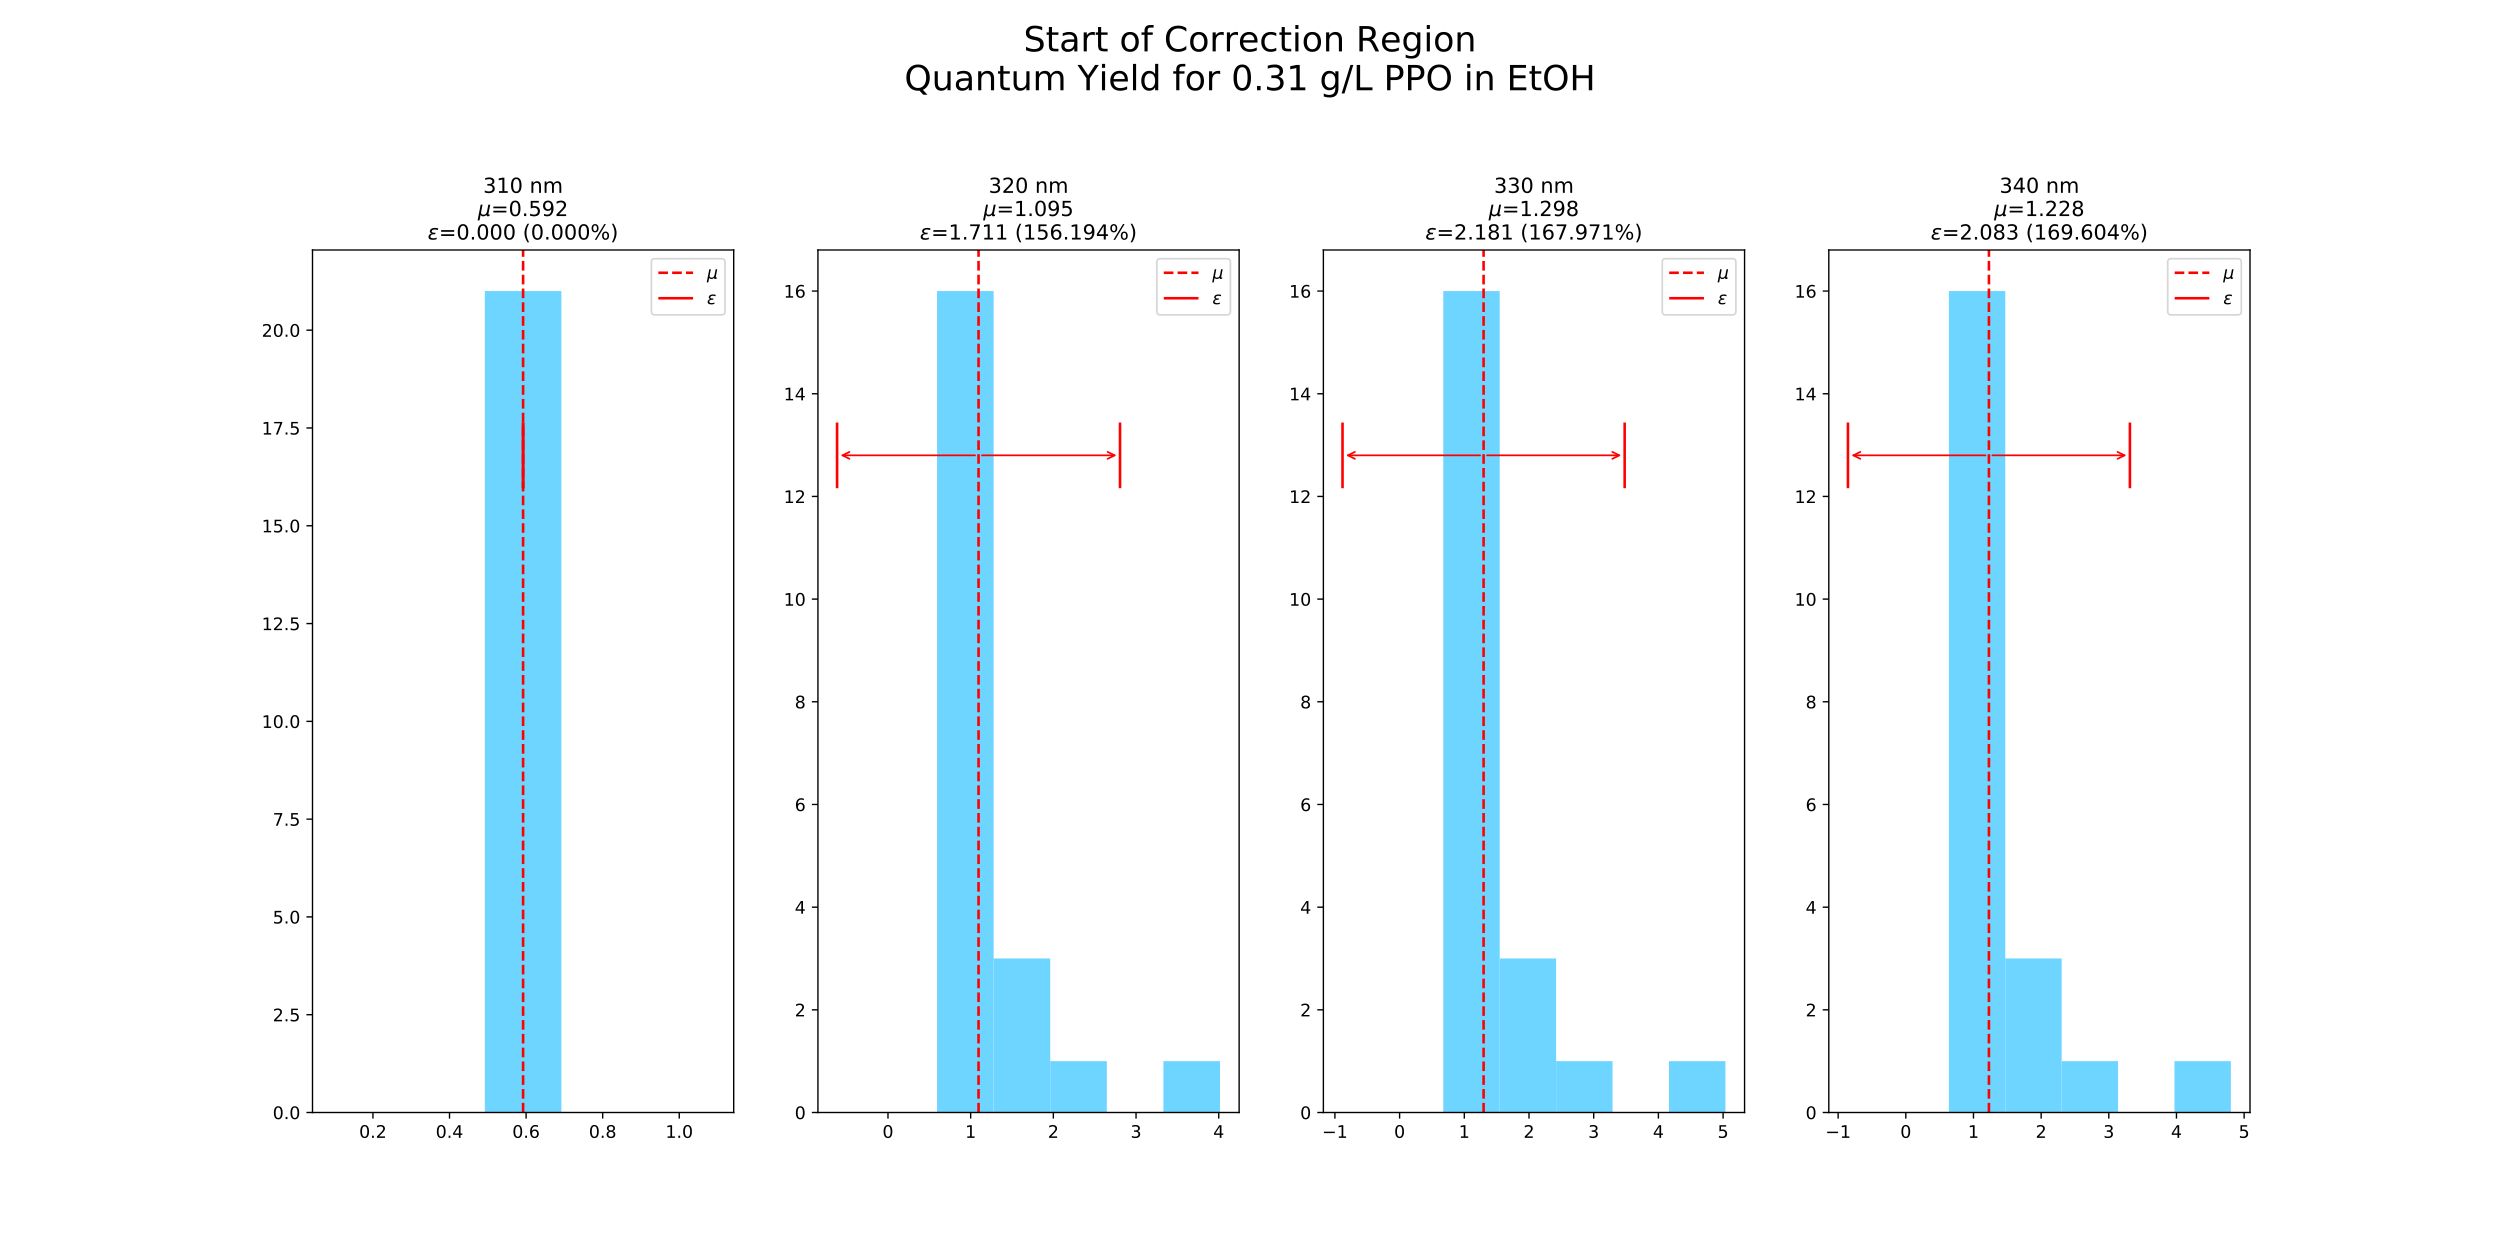 <?xml version="1.0" encoding="utf-8" standalone="no"?>
<!DOCTYPE svg PUBLIC "-//W3C//DTD SVG 1.1//EN"
  "http://www.w3.org/Graphics/SVG/1.1/DTD/svg11.dtd">
<!-- Created with matplotlib (http://matplotlib.org/) -->
<svg height="720pt" version="1.1" viewBox="0 0 1440 720" width="1440pt" xmlns="http://www.w3.org/2000/svg" xmlns:xlink="http://www.w3.org/1999/xlink">
 <defs>
  <style type="text/css">
*{stroke-linecap:butt;stroke-linejoin:round;}
  </style>
 </defs>
 <g id="figure_1">
  <g id="patch_1">
   <path d="M 0 720 
L 1440 720 
L 1440 0 
L 0 0 
z
" style="fill:#ffffff;"/>
  </g>
  <g id="axes_1">
   <g id="patch_2">
    <path d="M 180 640.8 
L 422.609 640.8 
L 422.609 144 
L 180 144 
z
" style="fill:#ffffff;"/>
   </g>
   <g id="patch_3">
    <path clip-path="url(#p61be9abb30)" d="M 191.028 640.8 
L 235.138 640.8 
L 235.138 640.8 
L 191.028 640.8 
z
" style="fill:#6dd5ff;"/>
   </g>
   <g id="patch_4">
    <path clip-path="url(#p61be9abb30)" d="M 235.138 640.8 
L 279.249 640.8 
L 279.249 640.8 
L 235.138 640.8 
z
" style="fill:#6dd5ff;"/>
   </g>
   <g id="patch_5">
    <path clip-path="url(#p61be9abb30)" d="M 279.249 640.8 
L 323.36 640.8 
L 323.36 167.657 
L 279.249 167.657 
z
" style="fill:#6dd5ff;"/>
   </g>
   <g id="patch_6">
    <path clip-path="url(#p61be9abb30)" d="M 323.36 640.8 
L 367.47 640.8 
L 367.47 640.8 
L 323.36 640.8 
z
" style="fill:#6dd5ff;"/>
   </g>
   <g id="patch_7">
    <path clip-path="url(#p61be9abb30)" d="M 367.47 640.8 
L 411.581 640.8 
L 411.581 640.8 
L 367.47 640.8 
z
" style="fill:#6dd5ff;"/>
   </g>
   <g id="matplotlib.axis_1">
    <g id="xtick_1">
     <g id="line2d_1">
      <defs>
       <path d="M 0 0 
L 0 3.5 
" id="ma413a4602b" style="stroke:#000000;stroke-width:0.8;"/>
      </defs>
      <g>
       <use style="stroke:#000000;stroke-width:0.8;" x="214.81" xlink:href="#ma413a4602b" y="640.8"/>
      </g>
     </g>
     <g id="text_1">
      <!-- 0.2 -->
      <defs>
       <path d="M 31.781 66.406 
Q 24.172 66.406 20.328 58.906 
Q 16.5 51.422 16.5 36.375 
Q 16.5 21.391 20.328 13.891 
Q 24.172 6.391 31.781 6.391 
Q 39.453 6.391 43.281 13.891 
Q 47.125 21.391 47.125 36.375 
Q 47.125 51.422 43.281 58.906 
Q 39.453 66.406 31.781 66.406 
z
M 31.781 74.219 
Q 44.047 74.219 50.516 64.516 
Q 56.984 54.828 56.984 36.375 
Q 56.984 17.969 50.516 8.266 
Q 44.047 -1.422 31.781 -1.422 
Q 19.531 -1.422 13.062 8.266 
Q 6.594 17.969 6.594 36.375 
Q 6.594 54.828 13.062 64.516 
Q 19.531 74.219 31.781 74.219 
z
" id="DejaVuSans-30"/>
       <path d="M 10.688 12.406 
L 21 12.406 
L 21 0 
L 10.688 0 
z
" id="DejaVuSans-2e"/>
       <path d="M 19.188 8.297 
L 53.609 8.297 
L 53.609 0 
L 7.328 0 
L 7.328 8.297 
Q 12.938 14.109 22.625 23.891 
Q 32.328 33.688 34.812 36.531 
Q 39.547 41.844 41.422 45.531 
Q 43.312 49.219 43.312 52.781 
Q 43.312 58.594 39.234 62.25 
Q 35.156 65.922 28.609 65.922 
Q 23.969 65.922 18.812 64.312 
Q 13.672 62.703 7.812 59.422 
L 7.812 69.391 
Q 13.766 71.781 18.938 73 
Q 24.125 74.219 28.422 74.219 
Q 39.75 74.219 46.484 68.547 
Q 53.219 62.891 53.219 53.422 
Q 53.219 48.922 51.531 44.891 
Q 49.859 40.875 45.406 35.406 
Q 44.188 33.984 37.641 27.219 
Q 31.109 20.453 19.188 8.297 
z
" id="DejaVuSans-32"/>
      </defs>
      <g transform="translate(206.859 655.398)scale(0.1 -0.1)">
       <use xlink:href="#DejaVuSans-30"/>
       <use x="63.623" xlink:href="#DejaVuSans-2e"/>
       <use x="95.41" xlink:href="#DejaVuSans-32"/>
      </g>
     </g>
    </g>
    <g id="xtick_2">
     <g id="line2d_2">
      <g>
       <use style="stroke:#000000;stroke-width:0.8;" x="258.921" xlink:href="#ma413a4602b" y="640.8"/>
      </g>
     </g>
     <g id="text_2">
      <!-- 0.4 -->
      <defs>
       <path d="M 37.797 64.312 
L 12.891 25.391 
L 37.797 25.391 
z
M 35.203 72.906 
L 47.609 72.906 
L 47.609 25.391 
L 58.016 25.391 
L 58.016 17.188 
L 47.609 17.188 
L 47.609 0 
L 37.797 0 
L 37.797 17.188 
L 4.891 17.188 
L 4.891 26.703 
z
" id="DejaVuSans-34"/>
      </defs>
      <g transform="translate(250.969 655.398)scale(0.1 -0.1)">
       <use xlink:href="#DejaVuSans-30"/>
       <use x="63.623" xlink:href="#DejaVuSans-2e"/>
       <use x="95.41" xlink:href="#DejaVuSans-34"/>
      </g>
     </g>
    </g>
    <g id="xtick_3">
     <g id="line2d_3">
      <g>
       <use style="stroke:#000000;stroke-width:0.8;" x="303.032" xlink:href="#ma413a4602b" y="640.8"/>
      </g>
     </g>
     <g id="text_3">
      <!-- 0.6 -->
      <defs>
       <path d="M 33.016 40.375 
Q 26.375 40.375 22.484 35.828 
Q 18.609 31.297 18.609 23.391 
Q 18.609 15.531 22.484 10.953 
Q 26.375 6.391 33.016 6.391 
Q 39.656 6.391 43.531 10.953 
Q 47.406 15.531 47.406 23.391 
Q 47.406 31.297 43.531 35.828 
Q 39.656 40.375 33.016 40.375 
z
M 52.594 71.297 
L 52.594 62.312 
Q 48.875 64.062 45.094 64.984 
Q 41.312 65.922 37.594 65.922 
Q 27.828 65.922 22.672 59.328 
Q 17.531 52.734 16.797 39.406 
Q 19.672 43.656 24.016 45.922 
Q 28.375 48.188 33.594 48.188 
Q 44.578 48.188 50.953 41.516 
Q 57.328 34.859 57.328 23.391 
Q 57.328 12.156 50.688 5.359 
Q 44.047 -1.422 33.016 -1.422 
Q 20.359 -1.422 13.672 8.266 
Q 6.984 17.969 6.984 36.375 
Q 6.984 53.656 15.188 63.938 
Q 23.391 74.219 37.203 74.219 
Q 40.922 74.219 44.703 73.484 
Q 48.484 72.75 52.594 71.297 
z
" id="DejaVuSans-36"/>
      </defs>
      <g transform="translate(295.08 655.398)scale(0.1 -0.1)">
       <use xlink:href="#DejaVuSans-30"/>
       <use x="63.623" xlink:href="#DejaVuSans-2e"/>
       <use x="95.41" xlink:href="#DejaVuSans-36"/>
      </g>
     </g>
    </g>
    <g id="xtick_4">
     <g id="line2d_4">
      <g>
       <use style="stroke:#000000;stroke-width:0.8;" x="347.142" xlink:href="#ma413a4602b" y="640.8"/>
      </g>
     </g>
     <g id="text_4">
      <!-- 0.8 -->
      <defs>
       <path d="M 31.781 34.625 
Q 24.75 34.625 20.719 30.859 
Q 16.703 27.094 16.703 20.516 
Q 16.703 13.922 20.719 10.156 
Q 24.75 6.391 31.781 6.391 
Q 38.812 6.391 42.859 10.172 
Q 46.922 13.969 46.922 20.516 
Q 46.922 27.094 42.891 30.859 
Q 38.875 34.625 31.781 34.625 
z
M 21.922 38.812 
Q 15.578 40.375 12.031 44.719 
Q 8.5 49.078 8.5 55.328 
Q 8.5 64.062 14.719 69.141 
Q 20.953 74.219 31.781 74.219 
Q 42.672 74.219 48.875 69.141 
Q 55.078 64.062 55.078 55.328 
Q 55.078 49.078 51.531 44.719 
Q 48 40.375 41.703 38.812 
Q 48.828 37.156 52.797 32.312 
Q 56.781 27.484 56.781 20.516 
Q 56.781 9.906 50.312 4.234 
Q 43.844 -1.422 31.781 -1.422 
Q 19.734 -1.422 13.25 4.234 
Q 6.781 9.906 6.781 20.516 
Q 6.781 27.484 10.781 32.312 
Q 14.797 37.156 21.922 38.812 
z
M 18.312 54.391 
Q 18.312 48.734 21.844 45.562 
Q 25.391 42.391 31.781 42.391 
Q 38.141 42.391 41.719 45.562 
Q 45.312 48.734 45.312 54.391 
Q 45.312 60.062 41.719 63.234 
Q 38.141 66.406 31.781 66.406 
Q 25.391 66.406 21.844 63.234 
Q 18.312 60.062 18.312 54.391 
z
" id="DejaVuSans-38"/>
      </defs>
      <g transform="translate(339.191 655.398)scale(0.1 -0.1)">
       <use xlink:href="#DejaVuSans-30"/>
       <use x="63.623" xlink:href="#DejaVuSans-2e"/>
       <use x="95.41" xlink:href="#DejaVuSans-38"/>
      </g>
     </g>
    </g>
    <g id="xtick_5">
     <g id="line2d_5">
      <g>
       <use style="stroke:#000000;stroke-width:0.8;" x="391.253" xlink:href="#ma413a4602b" y="640.8"/>
      </g>
     </g>
     <g id="text_5">
      <!-- 1.0 -->
      <defs>
       <path d="M 12.406 8.297 
L 28.516 8.297 
L 28.516 63.922 
L 10.984 60.406 
L 10.984 69.391 
L 28.422 72.906 
L 38.281 72.906 
L 38.281 8.297 
L 54.391 8.297 
L 54.391 0 
L 12.406 0 
z
" id="DejaVuSans-31"/>
      </defs>
      <g transform="translate(383.301 655.398)scale(0.1 -0.1)">
       <use xlink:href="#DejaVuSans-31"/>
       <use x="63.623" xlink:href="#DejaVuSans-2e"/>
       <use x="95.41" xlink:href="#DejaVuSans-30"/>
      </g>
     </g>
    </g>
   </g>
   <g id="matplotlib.axis_2">
    <g id="ytick_1">
     <g id="line2d_6">
      <defs>
       <path d="M 0 0 
L -3.5 0 
" id="m9085651019" style="stroke:#000000;stroke-width:0.8;"/>
      </defs>
      <g>
       <use style="stroke:#000000;stroke-width:0.8;" x="180" xlink:href="#m9085651019" y="640.8"/>
      </g>
     </g>
     <g id="text_6">
      <!-- 0.0 -->
      <g transform="translate(157.097 644.599)scale(0.1 -0.1)">
       <use xlink:href="#DejaVuSans-30"/>
       <use x="63.623" xlink:href="#DejaVuSans-2e"/>
       <use x="95.41" xlink:href="#DejaVuSans-30"/>
      </g>
     </g>
    </g>
    <g id="ytick_2">
     <g id="line2d_7">
      <g>
       <use style="stroke:#000000;stroke-width:0.8;" x="180" xlink:href="#m9085651019" y="584.473"/>
      </g>
     </g>
     <g id="text_7">
      <!-- 2.5 -->
      <defs>
       <path d="M 10.797 72.906 
L 49.516 72.906 
L 49.516 64.594 
L 19.828 64.594 
L 19.828 46.734 
Q 21.969 47.469 24.109 47.828 
Q 26.266 48.188 28.422 48.188 
Q 40.625 48.188 47.75 41.5 
Q 54.891 34.812 54.891 23.391 
Q 54.891 11.625 47.562 5.094 
Q 40.234 -1.422 26.906 -1.422 
Q 22.312 -1.422 17.547 -0.641 
Q 12.797 0.141 7.719 1.703 
L 7.719 11.625 
Q 12.109 9.234 16.797 8.062 
Q 21.484 6.891 26.703 6.891 
Q 35.156 6.891 40.078 11.328 
Q 45.016 15.766 45.016 23.391 
Q 45.016 31 40.078 35.438 
Q 35.156 39.891 26.703 39.891 
Q 22.75 39.891 18.812 39.016 
Q 14.891 38.141 10.797 36.281 
z
" id="DejaVuSans-35"/>
      </defs>
      <g transform="translate(157.097 588.273)scale(0.1 -0.1)">
       <use xlink:href="#DejaVuSans-32"/>
       <use x="63.623" xlink:href="#DejaVuSans-2e"/>
       <use x="95.41" xlink:href="#DejaVuSans-35"/>
      </g>
     </g>
    </g>
    <g id="ytick_3">
     <g id="line2d_8">
      <g>
       <use style="stroke:#000000;stroke-width:0.8;" x="180" xlink:href="#m9085651019" y="528.147"/>
      </g>
     </g>
     <g id="text_8">
      <!-- 5.0 -->
      <g transform="translate(157.097 531.946)scale(0.1 -0.1)">
       <use xlink:href="#DejaVuSans-35"/>
       <use x="63.623" xlink:href="#DejaVuSans-2e"/>
       <use x="95.41" xlink:href="#DejaVuSans-30"/>
      </g>
     </g>
    </g>
    <g id="ytick_4">
     <g id="line2d_9">
      <g>
       <use style="stroke:#000000;stroke-width:0.8;" x="180" xlink:href="#m9085651019" y="471.82"/>
      </g>
     </g>
     <g id="text_9">
      <!-- 7.5 -->
      <defs>
       <path d="M 8.203 72.906 
L 55.078 72.906 
L 55.078 68.703 
L 28.609 0 
L 18.312 0 
L 43.219 64.594 
L 8.203 64.594 
z
" id="DejaVuSans-37"/>
      </defs>
      <g transform="translate(157.097 475.62)scale(0.1 -0.1)">
       <use xlink:href="#DejaVuSans-37"/>
       <use x="63.623" xlink:href="#DejaVuSans-2e"/>
       <use x="95.41" xlink:href="#DejaVuSans-35"/>
      </g>
     </g>
    </g>
    <g id="ytick_5">
     <g id="line2d_10">
      <g>
       <use style="stroke:#000000;stroke-width:0.8;" x="180" xlink:href="#m9085651019" y="415.494"/>
      </g>
     </g>
     <g id="text_10">
      <!-- 10.0 -->
      <g transform="translate(150.734 419.293)scale(0.1 -0.1)">
       <use xlink:href="#DejaVuSans-31"/>
       <use x="63.623" xlink:href="#DejaVuSans-30"/>
       <use x="127.246" xlink:href="#DejaVuSans-2e"/>
       <use x="159.033" xlink:href="#DejaVuSans-30"/>
      </g>
     </g>
    </g>
    <g id="ytick_6">
     <g id="line2d_11">
      <g>
       <use style="stroke:#000000;stroke-width:0.8;" x="180" xlink:href="#m9085651019" y="359.167"/>
      </g>
     </g>
     <g id="text_11">
      <!-- 12.5 -->
      <g transform="translate(150.734 362.967)scale(0.1 -0.1)">
       <use xlink:href="#DejaVuSans-31"/>
       <use x="63.623" xlink:href="#DejaVuSans-32"/>
       <use x="127.246" xlink:href="#DejaVuSans-2e"/>
       <use x="159.033" xlink:href="#DejaVuSans-35"/>
      </g>
     </g>
    </g>
    <g id="ytick_7">
     <g id="line2d_12">
      <g>
       <use style="stroke:#000000;stroke-width:0.8;" x="180" xlink:href="#m9085651019" y="302.841"/>
      </g>
     </g>
     <g id="text_12">
      <!-- 15.0 -->
      <g transform="translate(150.734 306.64)scale(0.1 -0.1)">
       <use xlink:href="#DejaVuSans-31"/>
       <use x="63.623" xlink:href="#DejaVuSans-35"/>
       <use x="127.246" xlink:href="#DejaVuSans-2e"/>
       <use x="159.033" xlink:href="#DejaVuSans-30"/>
      </g>
     </g>
    </g>
    <g id="ytick_8">
     <g id="line2d_13">
      <g>
       <use style="stroke:#000000;stroke-width:0.8;" x="180" xlink:href="#m9085651019" y="246.514"/>
      </g>
     </g>
     <g id="text_13">
      <!-- 17.5 -->
      <g transform="translate(150.734 250.314)scale(0.1 -0.1)">
       <use xlink:href="#DejaVuSans-31"/>
       <use x="63.623" xlink:href="#DejaVuSans-37"/>
       <use x="127.246" xlink:href="#DejaVuSans-2e"/>
       <use x="159.033" xlink:href="#DejaVuSans-35"/>
      </g>
     </g>
    </g>
    <g id="ytick_9">
     <g id="line2d_14">
      <g>
       <use style="stroke:#000000;stroke-width:0.8;" x="180" xlink:href="#m9085651019" y="190.188"/>
      </g>
     </g>
     <g id="text_14">
      <!-- 20.0 -->
      <g transform="translate(150.734 193.987)scale(0.1 -0.1)">
       <use xlink:href="#DejaVuSans-32"/>
       <use x="63.623" xlink:href="#DejaVuSans-30"/>
       <use x="127.246" xlink:href="#DejaVuSans-2e"/>
       <use x="159.033" xlink:href="#DejaVuSans-30"/>
      </g>
     </g>
    </g>
   </g>
   <g id="LineCollection_1">
    <path clip-path="url(#p61be9abb30)" d="M 301.304 281.211 
L 301.304 243.36 
" style="fill:none;stroke:#ff0000;stroke-width:1.5;"/>
   </g>
   <g id="LineCollection_2">
    <path clip-path="url(#p61be9abb30)" d="M 301.304 281.211 
L 301.304 243.36 
" style="fill:none;stroke:#ff0000;stroke-width:1.5;"/>
   </g>
   <g id="line2d_15">
    <path clip-path="url(#p61be9abb30)" d="M 301.304 640.8 
L 301.304 144 
" style="fill:none;stroke:#ff0000;stroke-dasharray:5.55,2.4;stroke-dashoffset:0;stroke-width:1.5;"/>
   </g>
   <g id="patch_8">
    <path d="M 180 640.8 
L 180 144 
" style="fill:none;stroke:#000000;stroke-linecap:square;stroke-linejoin:miter;stroke-width:0.8;"/>
   </g>
   <g id="patch_9">
    <path d="M 422.609 640.8 
L 422.609 144 
" style="fill:none;stroke:#000000;stroke-linecap:square;stroke-linejoin:miter;stroke-width:0.8;"/>
   </g>
   <g id="patch_10">
    <path d="M 180 640.8 
L 422.609 640.8 
" style="fill:none;stroke:#000000;stroke-linecap:square;stroke-linejoin:miter;stroke-width:0.8;"/>
   </g>
   <g id="patch_11">
    <path d="M 180 144 
L 422.609 144 
" style="fill:none;stroke:#000000;stroke-linecap:square;stroke-linejoin:miter;stroke-width:0.8;"/>
   </g>
   <g id="patch_12">
    <path d="M 301.304 262.286 
Q 301.304 262.286 301.304 262.286 
" style="fill:none;stroke:#ff0000;stroke-linecap:round;"/>
   </g>
   <g id="patch_13">
    <path d="M 301.304 262.286 
Q 301.304 262.286 301.304 262.286 
" style="fill:none;stroke:#ff0000;stroke-linecap:round;"/>
   </g>
   <g id="text_15">
    <!-- 310 nm -->
    <defs>
     <path d="M 40.578 39.312 
Q 47.656 37.797 51.625 33 
Q 55.609 28.219 55.609 21.188 
Q 55.609 10.406 48.188 4.484 
Q 40.766 -1.422 27.094 -1.422 
Q 22.516 -1.422 17.656 -0.516 
Q 12.797 0.391 7.625 2.203 
L 7.625 11.719 
Q 11.719 9.328 16.594 8.109 
Q 21.484 6.891 26.812 6.891 
Q 36.078 6.891 40.938 10.547 
Q 45.797 14.203 45.797 21.188 
Q 45.797 27.641 41.281 31.266 
Q 36.766 34.906 28.719 34.906 
L 20.219 34.906 
L 20.219 43.016 
L 29.109 43.016 
Q 36.375 43.016 40.234 45.922 
Q 44.094 48.828 44.094 54.297 
Q 44.094 59.906 40.109 62.906 
Q 36.141 65.922 28.719 65.922 
Q 24.656 65.922 20.016 65.031 
Q 15.375 64.156 9.812 62.312 
L 9.812 71.094 
Q 15.438 72.656 20.344 73.438 
Q 25.25 74.219 29.594 74.219 
Q 40.828 74.219 47.359 69.109 
Q 53.906 64.016 53.906 55.328 
Q 53.906 49.266 50.438 45.094 
Q 46.969 40.922 40.578 39.312 
z
" id="DejaVuSans-33"/>
     <path id="DejaVuSans-20"/>
     <path d="M 54.891 33.016 
L 54.891 0 
L 45.906 0 
L 45.906 32.719 
Q 45.906 40.484 42.875 44.328 
Q 39.844 48.188 33.797 48.188 
Q 26.516 48.188 22.312 43.547 
Q 18.109 38.922 18.109 30.906 
L 18.109 0 
L 9.078 0 
L 9.078 54.688 
L 18.109 54.688 
L 18.109 46.188 
Q 21.344 51.125 25.703 53.562 
Q 30.078 56 35.797 56 
Q 45.219 56 50.047 50.172 
Q 54.891 44.344 54.891 33.016 
z
" id="DejaVuSans-6e"/>
     <path d="M 52 44.188 
Q 55.375 50.25 60.062 53.125 
Q 64.75 56 71.094 56 
Q 79.641 56 84.281 50.016 
Q 88.922 44.047 88.922 33.016 
L 88.922 0 
L 79.891 0 
L 79.891 32.719 
Q 79.891 40.578 77.094 44.375 
Q 74.312 48.188 68.609 48.188 
Q 61.625 48.188 57.562 43.547 
Q 53.516 38.922 53.516 30.906 
L 53.516 0 
L 44.484 0 
L 44.484 32.719 
Q 44.484 40.625 41.703 44.406 
Q 38.922 48.188 33.109 48.188 
Q 26.219 48.188 22.156 43.531 
Q 18.109 38.875 18.109 30.906 
L 18.109 0 
L 9.078 0 
L 9.078 54.688 
L 18.109 54.688 
L 18.109 46.188 
Q 21.188 51.219 25.484 53.609 
Q 29.781 56 35.688 56 
Q 41.656 56 45.828 52.969 
Q 50 49.953 52 44.188 
z
" id="DejaVuSans-6d"/>
    </defs>
    <g transform="translate(278.298 111.101)scale(0.12 -0.12)">
     <use xlink:href="#DejaVuSans-33"/>
     <use x="63.623" xlink:href="#DejaVuSans-31"/>
     <use x="127.246" xlink:href="#DejaVuSans-30"/>
     <use x="190.869" xlink:href="#DejaVuSans-20"/>
     <use x="222.656" xlink:href="#DejaVuSans-6e"/>
     <use x="286.035" xlink:href="#DejaVuSans-6d"/>
    </g>
    <!-- $\mu$=0.592 -->
    <defs>
     <path d="M -1.312 -20.797 
L 13.375 54.688 
L 22.406 54.688 
L 15.766 20.656 
Q 15.578 19.625 15.422 18.359 
Q 15.281 17.094 15.281 15.828 
Q 15.281 11.281 18.141 8.828 
Q 21 6.391 26.312 6.391 
Q 33.547 6.391 37.984 10.484 
Q 42.438 14.594 44 22.797 
L 50.203 54.688 
L 59.188 54.688 
L 51.031 12.641 
Q 50.828 11.719 50.75 11.031 
Q 50.688 10.359 50.688 9.812 
Q 50.688 8.297 51.297 7.594 
Q 51.906 6.891 53.219 6.891 
Q 53.719 6.891 54.562 7.125 
Q 55.422 7.375 56.984 8.016 
L 55.609 0.781 
Q 53.469 -0.297 51.516 -0.859 
Q 49.562 -1.422 47.703 -1.422 
Q 44.484 -1.422 42.656 0.625 
Q 40.828 2.688 40.828 6.297 
Q 38.094 2.391 34.297 0.484 
Q 30.516 -1.422 25.391 -1.422 
Q 20.844 -1.422 17.453 0.672 
Q 14.062 2.781 12.984 6.203 
L 7.719 -20.797 
z
" id="DejaVuSans-Oblique-3bc"/>
     <path d="M 10.594 45.406 
L 73.188 45.406 
L 73.188 37.203 
L 10.594 37.203 
z
M 10.594 25.484 
L 73.188 25.484 
L 73.188 17.188 
L 10.594 17.188 
z
" id="DejaVuSans-3d"/>
     <path d="M 10.984 1.516 
L 10.984 10.5 
Q 14.703 8.734 18.5 7.812 
Q 22.312 6.891 25.984 6.891 
Q 35.75 6.891 40.891 13.453 
Q 46.047 20.016 46.781 33.406 
Q 43.953 29.203 39.594 26.953 
Q 35.25 24.703 29.984 24.703 
Q 19.047 24.703 12.672 31.312 
Q 6.297 37.938 6.297 49.422 
Q 6.297 60.641 12.938 67.422 
Q 19.578 74.219 30.609 74.219 
Q 43.266 74.219 49.922 64.516 
Q 56.594 54.828 56.594 36.375 
Q 56.594 19.141 48.406 8.859 
Q 40.234 -1.422 26.422 -1.422 
Q 22.703 -1.422 18.891 -0.688 
Q 15.094 0.047 10.984 1.516 
z
M 30.609 32.422 
Q 37.25 32.422 41.125 36.953 
Q 45.016 41.5 45.016 49.422 
Q 45.016 57.281 41.125 61.844 
Q 37.25 66.406 30.609 66.406 
Q 23.969 66.406 20.094 61.844 
Q 16.219 57.281 16.219 49.422 
Q 16.219 41.5 20.094 36.953 
Q 23.969 32.422 30.609 32.422 
z
" id="DejaVuSans-39"/>
    </defs>
    <g transform="translate(275.264 124.538)scale(0.12 -0.12)">
     <use transform="translate(0 0.781)" xlink:href="#DejaVuSans-Oblique-3bc"/>
     <use transform="translate(63.623 0.781)" xlink:href="#DejaVuSans-3d"/>
     <use transform="translate(147.412 0.781)" xlink:href="#DejaVuSans-30"/>
     <use transform="translate(211.035 0.781)" xlink:href="#DejaVuSans-2e"/>
     <use transform="translate(242.822 0.781)" xlink:href="#DejaVuSans-35"/>
     <use transform="translate(306.367 0.781)" xlink:href="#DejaVuSans-39"/>
     <use transform="translate(369.975 0.781)" xlink:href="#DejaVuSans-32"/>
    </g>
    <!-- $\epsilon$=0.000 (0.000%) -->
    <defs>
     <path d="M 19.734 29.5 
Q 14.453 30.672 12.156 33.844 
Q 10.453 36.078 10.453 39.109 
Q 10.453 47.406 18.359 52.25 
Q 24.609 56.062 34.188 56.062 
Q 37.891 56.062 41.938 55.469 
Q 46 54.891 50.531 53.719 
L 48.969 45.562 
Q 44.484 46.969 40.719 47.609 
Q 36.859 48.25 33.406 48.25 
Q 27.594 48.25 23.781 46 
Q 19.188 43.312 19.188 39.406 
Q 19.188 36.812 21.578 35.016 
Q 24.422 32.859 30.078 32.859 
L 37.641 32.859 
L 36.234 25.438 
L 29 25.438 
Q 22.266 25.438 18.312 22.953 
Q 12.938 19.578 12.938 14.312 
Q 12.938 10.984 15.828 8.797 
Q 19.438 6.062 26.812 6.062 
Q 31.344 6.062 35.688 6.938 
Q 40.047 7.859 43.844 9.672 
L 42.188 1.312 
Q 37.547 -0.047 33.297 -0.734 
Q 29.047 -1.422 25.141 -1.422 
Q 13.531 -1.422 8.062 3.031 
Q 3.906 6.453 3.906 12.203 
Q 3.906 19.969 9.375 24.75 
Q 13.422 28.328 19.734 29.5 
z
" id="DejaVuSans-Oblique-3b5"/>
     <path d="M 31 75.875 
Q 24.469 64.656 21.281 53.656 
Q 18.109 42.672 18.109 31.391 
Q 18.109 20.125 21.312 9.062 
Q 24.516 -2 31 -13.188 
L 23.188 -13.188 
Q 15.875 -1.703 12.234 9.375 
Q 8.594 20.453 8.594 31.391 
Q 8.594 42.281 12.203 53.312 
Q 15.828 64.359 23.188 75.875 
z
" id="DejaVuSans-28"/>
     <path d="M 72.703 32.078 
Q 68.453 32.078 66.031 28.469 
Q 63.625 24.859 63.625 18.406 
Q 63.625 12.062 66.031 8.422 
Q 68.453 4.781 72.703 4.781 
Q 76.859 4.781 79.266 8.422 
Q 81.688 12.062 81.688 18.406 
Q 81.688 24.812 79.266 28.438 
Q 76.859 32.078 72.703 32.078 
z
M 72.703 38.281 
Q 80.422 38.281 84.953 32.906 
Q 89.5 27.547 89.5 18.406 
Q 89.5 9.281 84.938 3.922 
Q 80.375 -1.422 72.703 -1.422 
Q 64.891 -1.422 60.344 3.922 
Q 55.812 9.281 55.812 18.406 
Q 55.812 27.594 60.375 32.938 
Q 64.938 38.281 72.703 38.281 
z
M 22.312 68.016 
Q 18.109 68.016 15.688 64.375 
Q 13.281 60.75 13.281 54.391 
Q 13.281 47.953 15.672 44.328 
Q 18.062 40.719 22.312 40.719 
Q 26.562 40.719 28.969 44.328 
Q 31.391 47.953 31.391 54.391 
Q 31.391 60.688 28.953 64.344 
Q 26.516 68.016 22.312 68.016 
z
M 66.406 74.219 
L 74.219 74.219 
L 28.609 -1.422 
L 20.797 -1.422 
z
M 22.312 74.219 
Q 30.031 74.219 34.609 68.875 
Q 39.203 63.531 39.203 54.391 
Q 39.203 45.172 34.641 39.844 
Q 30.078 34.516 22.312 34.516 
Q 14.547 34.516 10.031 39.859 
Q 5.516 45.219 5.516 54.391 
Q 5.516 63.484 10.047 68.844 
Q 14.594 74.219 22.312 74.219 
z
" id="DejaVuSans-25"/>
     <path d="M 8.016 75.875 
L 15.828 75.875 
Q 23.141 64.359 26.781 53.312 
Q 30.422 42.281 30.422 31.391 
Q 30.422 20.453 26.781 9.375 
Q 23.141 -1.703 15.828 -13.188 
L 8.016 -13.188 
Q 14.5 -2 17.703 9.062 
Q 20.906 20.125 20.906 31.391 
Q 20.906 42.672 17.703 53.656 
Q 14.5 64.656 8.016 75.875 
z
" id="DejaVuSans-29"/>
    </defs>
    <g transform="translate(246.344 138)scale(0.12 -0.12)">
     <use transform="translate(0 0.125)" xlink:href="#DejaVuSans-Oblique-3b5"/>
     <use transform="translate(54.053 0.125)" xlink:href="#DejaVuSans-3d"/>
     <use transform="translate(137.842 0.125)" xlink:href="#DejaVuSans-30"/>
     <use transform="translate(201.465 0.125)" xlink:href="#DejaVuSans-2e"/>
     <use transform="translate(233.252 0.125)" xlink:href="#DejaVuSans-30"/>
     <use transform="translate(296.875 0.125)" xlink:href="#DejaVuSans-30"/>
     <use transform="translate(360.498 0.125)" xlink:href="#DejaVuSans-30"/>
     <use transform="translate(424.121 0.125)" xlink:href="#DejaVuSans-20"/>
     <use transform="translate(455.908 0.125)" xlink:href="#DejaVuSans-28"/>
     <use transform="translate(494.922 0.125)" xlink:href="#DejaVuSans-30"/>
     <use transform="translate(558.545 0.125)" xlink:href="#DejaVuSans-2e"/>
     <use transform="translate(590.332 0.125)" xlink:href="#DejaVuSans-30"/>
     <use transform="translate(653.955 0.125)" xlink:href="#DejaVuSans-30"/>
     <use transform="translate(717.578 0.125)" xlink:href="#DejaVuSans-30"/>
     <use transform="translate(781.201 0.125)" xlink:href="#DejaVuSans-25"/>
     <use transform="translate(876.221 0.125)" xlink:href="#DejaVuSans-29"/>
    </g>
   </g>
   <g id="legend_1">
    <g id="patch_14">
     <path d="M 377.209 181.377 
L 415.609 181.377 
Q 417.609 181.377 417.609 179.377 
L 417.609 151 
Q 417.609 149 415.609 149 
L 377.209 149 
Q 375.209 149 375.209 151 
L 375.209 179.377 
Q 375.209 181.377 377.209 181.377 
z
" style="fill:#ffffff;opacity:0.8;stroke:#cccccc;stroke-linejoin:miter;"/>
    </g>
    <g id="line2d_16">
     <path d="M 379.209 157.098 
L 399.209 157.098 
" style="fill:none;stroke:#ff0000;stroke-dasharray:5.55,2.4;stroke-dashoffset:0;stroke-width:1.5;"/>
    </g>
    <g id="line2d_17"/>
    <g id="text_16">
     <!-- $\mu$ -->
     <g transform="translate(407.209 160.598)scale(0.1 -0.1)">
      <use transform="translate(0 0.312)" xlink:href="#DejaVuSans-Oblique-3bc"/>
     </g>
    </g>
    <g id="line2d_18">
     <path d="M 379.209 171.797 
L 399.209 171.797 
" style="fill:none;stroke:#ff0000;stroke-width:1.5;"/>
    </g>
    <g id="text_17">
     <!-- $\epsilon$ -->
     <g transform="translate(407.209 175.297)scale(0.1 -0.1)">
      <use transform="translate(0 0.938)" xlink:href="#DejaVuSans-Oblique-3b5"/>
     </g>
    </g>
   </g>
  </g>
  <g id="axes_2">
   <g id="patch_15">
    <path d="M 471.13 640.8 
L 713.739 640.8 
L 713.739 144 
L 471.13 144 
z
" style="fill:#ffffff;"/>
   </g>
   <g id="patch_16">
    <path clip-path="url(#pdb3bbeabd9)" d="M 539.741 640.8 
L 572.335 640.8 
L 572.335 167.657 
L 539.741 167.657 
z
" style="fill:#6dd5ff;"/>
   </g>
   <g id="patch_17">
    <path clip-path="url(#pdb3bbeabd9)" d="M 572.335 640.8 
L 604.929 640.8 
L 604.929 552.086 
L 572.335 552.086 
z
" style="fill:#6dd5ff;"/>
   </g>
   <g id="patch_18">
    <path clip-path="url(#pdb3bbeabd9)" d="M 604.929 640.8 
L 637.523 640.8 
L 637.523 611.229 
L 604.929 611.229 
z
" style="fill:#6dd5ff;"/>
   </g>
   <g id="patch_19">
    <path clip-path="url(#pdb3bbeabd9)" d="M 637.523 640.8 
L 670.117 640.8 
L 670.117 640.8 
L 637.523 640.8 
z
" style="fill:#6dd5ff;"/>
   </g>
   <g id="patch_20">
    <path clip-path="url(#pdb3bbeabd9)" d="M 670.117 640.8 
L 702.711 640.8 
L 702.711 611.229 
L 670.117 611.229 
z
" style="fill:#6dd5ff;"/>
   </g>
   <g id="matplotlib.axis_3">
    <g id="xtick_6">
     <g id="line2d_19">
      <g>
       <use style="stroke:#000000;stroke-width:0.8;" x="511.474" xlink:href="#ma413a4602b" y="640.8"/>
      </g>
     </g>
     <g id="text_18">
      <!-- 0 -->
      <g transform="translate(508.293 655.398)scale(0.1 -0.1)">
       <use xlink:href="#DejaVuSans-30"/>
      </g>
     </g>
    </g>
    <g id="xtick_7">
     <g id="line2d_20">
      <g>
       <use style="stroke:#000000;stroke-width:0.8;" x="559.102" xlink:href="#ma413a4602b" y="640.8"/>
      </g>
     </g>
     <g id="text_19">
      <!-- 1 -->
      <g transform="translate(555.921 655.398)scale(0.1 -0.1)">
       <use xlink:href="#DejaVuSans-31"/>
      </g>
     </g>
    </g>
    <g id="xtick_8">
     <g id="line2d_21">
      <g>
       <use style="stroke:#000000;stroke-width:0.8;" x="606.73" xlink:href="#ma413a4602b" y="640.8"/>
      </g>
     </g>
     <g id="text_20">
      <!-- 2 -->
      <g transform="translate(603.549 655.398)scale(0.1 -0.1)">
       <use xlink:href="#DejaVuSans-32"/>
      </g>
     </g>
    </g>
    <g id="xtick_9">
     <g id="line2d_22">
      <g>
       <use style="stroke:#000000;stroke-width:0.8;" x="654.358" xlink:href="#ma413a4602b" y="640.8"/>
      </g>
     </g>
     <g id="text_21">
      <!-- 3 -->
      <g transform="translate(651.177 655.398)scale(0.1 -0.1)">
       <use xlink:href="#DejaVuSans-33"/>
      </g>
     </g>
    </g>
    <g id="xtick_10">
     <g id="line2d_23">
      <g>
       <use style="stroke:#000000;stroke-width:0.8;" x="701.986" xlink:href="#ma413a4602b" y="640.8"/>
      </g>
     </g>
     <g id="text_22">
      <!-- 4 -->
      <g transform="translate(698.805 655.398)scale(0.1 -0.1)">
       <use xlink:href="#DejaVuSans-34"/>
      </g>
     </g>
    </g>
   </g>
   <g id="matplotlib.axis_4">
    <g id="ytick_10">
     <g id="line2d_24">
      <g>
       <use style="stroke:#000000;stroke-width:0.8;" x="471.13" xlink:href="#m9085651019" y="640.8"/>
      </g>
     </g>
     <g id="text_23">
      <!-- 0 -->
      <g transform="translate(457.768 644.599)scale(0.1 -0.1)">
       <use xlink:href="#DejaVuSans-30"/>
      </g>
     </g>
    </g>
    <g id="ytick_11">
     <g id="line2d_25">
      <g>
       <use style="stroke:#000000;stroke-width:0.8;" x="471.13" xlink:href="#m9085651019" y="581.657"/>
      </g>
     </g>
     <g id="text_24">
      <!-- 2 -->
      <g transform="translate(457.768 585.456)scale(0.1 -0.1)">
       <use xlink:href="#DejaVuSans-32"/>
      </g>
     </g>
    </g>
    <g id="ytick_12">
     <g id="line2d_26">
      <g>
       <use style="stroke:#000000;stroke-width:0.8;" x="471.13" xlink:href="#m9085651019" y="522.514"/>
      </g>
     </g>
     <g id="text_25">
      <!-- 4 -->
      <g transform="translate(457.768 526.314)scale(0.1 -0.1)">
       <use xlink:href="#DejaVuSans-34"/>
      </g>
     </g>
    </g>
    <g id="ytick_13">
     <g id="line2d_27">
      <g>
       <use style="stroke:#000000;stroke-width:0.8;" x="471.13" xlink:href="#m9085651019" y="463.371"/>
      </g>
     </g>
     <g id="text_26">
      <!-- 6 -->
      <g transform="translate(457.768 467.171)scale(0.1 -0.1)">
       <use xlink:href="#DejaVuSans-36"/>
      </g>
     </g>
    </g>
    <g id="ytick_14">
     <g id="line2d_28">
      <g>
       <use style="stroke:#000000;stroke-width:0.8;" x="471.13" xlink:href="#m9085651019" y="404.229"/>
      </g>
     </g>
     <g id="text_27">
      <!-- 8 -->
      <g transform="translate(457.768 408.028)scale(0.1 -0.1)">
       <use xlink:href="#DejaVuSans-38"/>
      </g>
     </g>
    </g>
    <g id="ytick_15">
     <g id="line2d_29">
      <g>
       <use style="stroke:#000000;stroke-width:0.8;" x="471.13" xlink:href="#m9085651019" y="345.086"/>
      </g>
     </g>
     <g id="text_28">
      <!-- 10 -->
      <g transform="translate(451.405 348.885)scale(0.1 -0.1)">
       <use xlink:href="#DejaVuSans-31"/>
       <use x="63.623" xlink:href="#DejaVuSans-30"/>
      </g>
     </g>
    </g>
    <g id="ytick_16">
     <g id="line2d_30">
      <g>
       <use style="stroke:#000000;stroke-width:0.8;" x="471.13" xlink:href="#m9085651019" y="285.943"/>
      </g>
     </g>
     <g id="text_29">
      <!-- 12 -->
      <g transform="translate(451.405 289.742)scale(0.1 -0.1)">
       <use xlink:href="#DejaVuSans-31"/>
       <use x="63.623" xlink:href="#DejaVuSans-32"/>
      </g>
     </g>
    </g>
    <g id="ytick_17">
     <g id="line2d_31">
      <g>
       <use style="stroke:#000000;stroke-width:0.8;" x="471.13" xlink:href="#m9085651019" y="226.8"/>
      </g>
     </g>
     <g id="text_30">
      <!-- 14 -->
      <g transform="translate(451.405 230.599)scale(0.1 -0.1)">
       <use xlink:href="#DejaVuSans-31"/>
       <use x="63.623" xlink:href="#DejaVuSans-34"/>
      </g>
     </g>
    </g>
    <g id="ytick_18">
     <g id="line2d_32">
      <g>
       <use style="stroke:#000000;stroke-width:0.8;" x="471.13" xlink:href="#m9085651019" y="167.657"/>
      </g>
     </g>
     <g id="text_31">
      <!-- 16 -->
      <g transform="translate(451.405 171.456)scale(0.1 -0.1)">
       <use xlink:href="#DejaVuSans-31"/>
       <use x="63.623" xlink:href="#DejaVuSans-36"/>
      </g>
     </g>
    </g>
   </g>
   <g id="LineCollection_3">
    <path clip-path="url(#pdb3bbeabd9)" d="M 645.129 281.211 
L 645.129 243.36 
" style="fill:none;stroke:#ff0000;stroke-width:1.5;"/>
   </g>
   <g id="LineCollection_4">
    <path clip-path="url(#pdb3bbeabd9)" d="M 482.158 281.211 
L 482.158 243.36 
" style="fill:none;stroke:#ff0000;stroke-width:1.5;"/>
   </g>
   <g id="line2d_33">
    <path clip-path="url(#pdb3bbeabd9)" d="M 563.643 640.8 
L 563.643 144 
" style="fill:none;stroke:#ff0000;stroke-dasharray:5.55,2.4;stroke-dashoffset:0;stroke-width:1.5;"/>
   </g>
   <g id="patch_21">
    <path d="M 471.13 640.8 
L 471.13 144 
" style="fill:none;stroke:#000000;stroke-linecap:square;stroke-linejoin:miter;stroke-width:0.8;"/>
   </g>
   <g id="patch_22">
    <path d="M 713.739 640.8 
L 713.739 144 
" style="fill:none;stroke:#000000;stroke-linecap:square;stroke-linejoin:miter;stroke-width:0.8;"/>
   </g>
   <g id="patch_23">
    <path d="M 471.13 640.8 
L 713.739 640.8 
" style="fill:none;stroke:#000000;stroke-linecap:square;stroke-linejoin:miter;stroke-width:0.8;"/>
   </g>
   <g id="patch_24">
    <path d="M 471.13 144 
L 713.739 144 
" style="fill:none;stroke:#000000;stroke-linecap:square;stroke-linejoin:miter;stroke-width:0.8;"/>
   </g>
   <g id="patch_25">
    <path d="M 565.648 262.286 
Q 604.386 262.286 642.007 262.286 
" style="fill:none;stroke:#ff0000;stroke-linecap:round;"/>
    <path d="M 638.007 260.286 
L 642.007 262.286 
L 638.007 264.286 
" style="fill:none;stroke:#ff0000;stroke-linecap:round;"/>
   </g>
   <g id="patch_26">
    <path d="M 561.639 262.286 
Q 522.9 262.286 485.28 262.286 
" style="fill:none;stroke:#ff0000;stroke-linecap:round;"/>
    <path d="M 489.28 264.286 
L 485.28 262.286 
L 489.28 260.286 
" style="fill:none;stroke:#ff0000;stroke-linecap:round;"/>
   </g>
   <g id="text_32">
    <!-- 320 nm -->
    <g transform="translate(569.429 111.101)scale(0.12 -0.12)">
     <use xlink:href="#DejaVuSans-33"/>
     <use x="63.623" xlink:href="#DejaVuSans-32"/>
     <use x="127.246" xlink:href="#DejaVuSans-30"/>
     <use x="190.869" xlink:href="#DejaVuSans-20"/>
     <use x="222.656" xlink:href="#DejaVuSans-6e"/>
     <use x="286.035" xlink:href="#DejaVuSans-6d"/>
    </g>
    <!-- $\mu$=1.095 -->
    <g transform="translate(566.395 124.538)scale(0.12 -0.12)">
     <use transform="translate(0 0.781)" xlink:href="#DejaVuSans-Oblique-3bc"/>
     <use transform="translate(63.623 0.781)" xlink:href="#DejaVuSans-3d"/>
     <use transform="translate(147.412 0.781)" xlink:href="#DejaVuSans-31"/>
     <use transform="translate(211.035 0.781)" xlink:href="#DejaVuSans-2e"/>
     <use transform="translate(242.822 0.781)" xlink:href="#DejaVuSans-30"/>
     <use transform="translate(306.445 0.781)" xlink:href="#DejaVuSans-39"/>
     <use transform="translate(370.068 0.781)" xlink:href="#DejaVuSans-35"/>
    </g>
    <!-- $\epsilon$=1.711 (156.194%) -->
    <g transform="translate(529.855 138)scale(0.12 -0.12)">
     <use transform="translate(0 0.125)" xlink:href="#DejaVuSans-Oblique-3b5"/>
     <use transform="translate(54.053 0.125)" xlink:href="#DejaVuSans-3d"/>
     <use transform="translate(137.842 0.125)" xlink:href="#DejaVuSans-31"/>
     <use transform="translate(201.465 0.125)" xlink:href="#DejaVuSans-2e"/>
     <use transform="translate(233.143 0.125)" xlink:href="#DejaVuSans-37"/>
     <use transform="translate(296.766 0.125)" xlink:href="#DejaVuSans-31"/>
     <use transform="translate(360.389 0.125)" xlink:href="#DejaVuSans-31"/>
     <use transform="translate(424.012 0.125)" xlink:href="#DejaVuSans-20"/>
     <use transform="translate(455.799 0.125)" xlink:href="#DejaVuSans-28"/>
     <use transform="translate(494.812 0.125)" xlink:href="#DejaVuSans-31"/>
     <use transform="translate(558.436 0.125)" xlink:href="#DejaVuSans-35"/>
     <use transform="translate(622.059 0.125)" xlink:href="#DejaVuSans-36"/>
     <use transform="translate(685.682 0.125)" xlink:href="#DejaVuSans-2e"/>
     <use transform="translate(717.469 0.125)" xlink:href="#DejaVuSans-31"/>
     <use transform="translate(781.092 0.125)" xlink:href="#DejaVuSans-39"/>
     <use transform="translate(844.715 0.125)" xlink:href="#DejaVuSans-34"/>
     <use transform="translate(908.338 0.125)" xlink:href="#DejaVuSans-25"/>
     <use transform="translate(1003.357 0.125)" xlink:href="#DejaVuSans-29"/>
    </g>
   </g>
   <g id="legend_2">
    <g id="patch_27">
     <path d="M 668.339 181.377 
L 706.739 181.377 
Q 708.739 181.377 708.739 179.377 
L 708.739 151 
Q 708.739 149 706.739 149 
L 668.339 149 
Q 666.339 149 666.339 151 
L 666.339 179.377 
Q 666.339 181.377 668.339 181.377 
z
" style="fill:#ffffff;opacity:0.8;stroke:#cccccc;stroke-linejoin:miter;"/>
    </g>
    <g id="line2d_34">
     <path d="M 670.339 157.098 
L 690.339 157.098 
" style="fill:none;stroke:#ff0000;stroke-dasharray:5.55,2.4;stroke-dashoffset:0;stroke-width:1.5;"/>
    </g>
    <g id="line2d_35"/>
    <g id="text_33">
     <!-- $\mu$ -->
     <g transform="translate(698.339 160.598)scale(0.1 -0.1)">
      <use transform="translate(0 0.312)" xlink:href="#DejaVuSans-Oblique-3bc"/>
     </g>
    </g>
    <g id="line2d_36">
     <path d="M 670.339 171.797 
L 690.339 171.797 
" style="fill:none;stroke:#ff0000;stroke-width:1.5;"/>
    </g>
    <g id="text_34">
     <!-- $\epsilon$ -->
     <g transform="translate(698.339 175.297)scale(0.1 -0.1)">
      <use transform="translate(0 0.938)" xlink:href="#DejaVuSans-Oblique-3b5"/>
     </g>
    </g>
   </g>
  </g>
  <g id="axes_3">
   <g id="patch_28">
    <path d="M 762.261 640.8 
L 1004.87 640.8 
L 1004.87 144 
L 762.261 144 
z
" style="fill:#ffffff;"/>
   </g>
   <g id="patch_29">
    <path clip-path="url(#pb3f4a500b5)" d="M 831.322 640.8 
L 863.826 640.8 
L 863.826 167.657 
L 831.322 167.657 
z
" style="fill:#6dd5ff;"/>
   </g>
   <g id="patch_30">
    <path clip-path="url(#pb3f4a500b5)" d="M 863.826 640.8 
L 896.33 640.8 
L 896.33 552.086 
L 863.826 552.086 
z
" style="fill:#6dd5ff;"/>
   </g>
   <g id="patch_31">
    <path clip-path="url(#pb3f4a500b5)" d="M 896.33 640.8 
L 928.834 640.8 
L 928.834 611.229 
L 896.33 611.229 
z
" style="fill:#6dd5ff;"/>
   </g>
   <g id="patch_32">
    <path clip-path="url(#pb3f4a500b5)" d="M 928.834 640.8 
L 961.338 640.8 
L 961.338 640.8 
L 928.834 640.8 
z
" style="fill:#6dd5ff;"/>
   </g>
   <g id="patch_33">
    <path clip-path="url(#pb3f4a500b5)" d="M 961.338 640.8 
L 993.842 640.8 
L 993.842 611.229 
L 961.338 611.229 
z
" style="fill:#6dd5ff;"/>
   </g>
   <g id="matplotlib.axis_5">
    <g id="xtick_11">
     <g id="line2d_37">
      <g>
       <use style="stroke:#000000;stroke-width:0.8;" x="768.905" xlink:href="#ma413a4602b" y="640.8"/>
      </g>
     </g>
     <g id="text_35">
      <!-- −1 -->
      <defs>
       <path d="M 10.594 35.5 
L 73.188 35.5 
L 73.188 27.203 
L 10.594 27.203 
z
" id="DejaVuSans-2212"/>
      </defs>
      <g transform="translate(761.534 655.398)scale(0.1 -0.1)">
       <use xlink:href="#DejaVuSans-2212"/>
       <use x="83.789" xlink:href="#DejaVuSans-31"/>
      </g>
     </g>
    </g>
    <g id="xtick_12">
     <g id="line2d_38">
      <g>
       <use style="stroke:#000000;stroke-width:0.8;" x="806.171" xlink:href="#ma413a4602b" y="640.8"/>
      </g>
     </g>
     <g id="text_36">
      <!-- 0 -->
      <g transform="translate(802.99 655.398)scale(0.1 -0.1)">
       <use xlink:href="#DejaVuSans-30"/>
      </g>
     </g>
    </g>
    <g id="xtick_13">
     <g id="line2d_39">
      <g>
       <use style="stroke:#000000;stroke-width:0.8;" x="843.437" xlink:href="#ma413a4602b" y="640.8"/>
      </g>
     </g>
     <g id="text_37">
      <!-- 1 -->
      <g transform="translate(840.256 655.398)scale(0.1 -0.1)">
       <use xlink:href="#DejaVuSans-31"/>
      </g>
     </g>
    </g>
    <g id="xtick_14">
     <g id="line2d_40">
      <g>
       <use style="stroke:#000000;stroke-width:0.8;" x="880.703" xlink:href="#ma413a4602b" y="640.8"/>
      </g>
     </g>
     <g id="text_38">
      <!-- 2 -->
      <g transform="translate(877.521 655.398)scale(0.1 -0.1)">
       <use xlink:href="#DejaVuSans-32"/>
      </g>
     </g>
    </g>
    <g id="xtick_15">
     <g id="line2d_41">
      <g>
       <use style="stroke:#000000;stroke-width:0.8;" x="917.968" xlink:href="#ma413a4602b" y="640.8"/>
      </g>
     </g>
     <g id="text_39">
      <!-- 3 -->
      <g transform="translate(914.787 655.398)scale(0.1 -0.1)">
       <use xlink:href="#DejaVuSans-33"/>
      </g>
     </g>
    </g>
    <g id="xtick_16">
     <g id="line2d_42">
      <g>
       <use style="stroke:#000000;stroke-width:0.8;" x="955.234" xlink:href="#ma413a4602b" y="640.8"/>
      </g>
     </g>
     <g id="text_40">
      <!-- 4 -->
      <g transform="translate(952.053 655.398)scale(0.1 -0.1)">
       <use xlink:href="#DejaVuSans-34"/>
      </g>
     </g>
    </g>
    <g id="xtick_17">
     <g id="line2d_43">
      <g>
       <use style="stroke:#000000;stroke-width:0.8;" x="992.5" xlink:href="#ma413a4602b" y="640.8"/>
      </g>
     </g>
     <g id="text_41">
      <!-- 5 -->
      <g transform="translate(989.319 655.398)scale(0.1 -0.1)">
       <use xlink:href="#DejaVuSans-35"/>
      </g>
     </g>
    </g>
   </g>
   <g id="matplotlib.axis_6">
    <g id="ytick_19">
     <g id="line2d_44">
      <g>
       <use style="stroke:#000000;stroke-width:0.8;" x="762.261" xlink:href="#m9085651019" y="640.8"/>
      </g>
     </g>
     <g id="text_42">
      <!-- 0 -->
      <g transform="translate(748.898 644.599)scale(0.1 -0.1)">
       <use xlink:href="#DejaVuSans-30"/>
      </g>
     </g>
    </g>
    <g id="ytick_20">
     <g id="line2d_45">
      <g>
       <use style="stroke:#000000;stroke-width:0.8;" x="762.261" xlink:href="#m9085651019" y="581.657"/>
      </g>
     </g>
     <g id="text_43">
      <!-- 2 -->
      <g transform="translate(748.898 585.456)scale(0.1 -0.1)">
       <use xlink:href="#DejaVuSans-32"/>
      </g>
     </g>
    </g>
    <g id="ytick_21">
     <g id="line2d_46">
      <g>
       <use style="stroke:#000000;stroke-width:0.8;" x="762.261" xlink:href="#m9085651019" y="522.514"/>
      </g>
     </g>
     <g id="text_44">
      <!-- 4 -->
      <g transform="translate(748.898 526.314)scale(0.1 -0.1)">
       <use xlink:href="#DejaVuSans-34"/>
      </g>
     </g>
    </g>
    <g id="ytick_22">
     <g id="line2d_47">
      <g>
       <use style="stroke:#000000;stroke-width:0.8;" x="762.261" xlink:href="#m9085651019" y="463.371"/>
      </g>
     </g>
     <g id="text_45">
      <!-- 6 -->
      <g transform="translate(748.898 467.171)scale(0.1 -0.1)">
       <use xlink:href="#DejaVuSans-36"/>
      </g>
     </g>
    </g>
    <g id="ytick_23">
     <g id="line2d_48">
      <g>
       <use style="stroke:#000000;stroke-width:0.8;" x="762.261" xlink:href="#m9085651019" y="404.229"/>
      </g>
     </g>
     <g id="text_46">
      <!-- 8 -->
      <g transform="translate(748.898 408.028)scale(0.1 -0.1)">
       <use xlink:href="#DejaVuSans-38"/>
      </g>
     </g>
    </g>
    <g id="ytick_24">
     <g id="line2d_49">
      <g>
       <use style="stroke:#000000;stroke-width:0.8;" x="762.261" xlink:href="#m9085651019" y="345.086"/>
      </g>
     </g>
     <g id="text_47">
      <!-- 10 -->
      <g transform="translate(742.536 348.885)scale(0.1 -0.1)">
       <use xlink:href="#DejaVuSans-31"/>
       <use x="63.623" xlink:href="#DejaVuSans-30"/>
      </g>
     </g>
    </g>
    <g id="ytick_25">
     <g id="line2d_50">
      <g>
       <use style="stroke:#000000;stroke-width:0.8;" x="762.261" xlink:href="#m9085651019" y="285.943"/>
      </g>
     </g>
     <g id="text_48">
      <!-- 12 -->
      <g transform="translate(742.536 289.742)scale(0.1 -0.1)">
       <use xlink:href="#DejaVuSans-31"/>
       <use x="63.623" xlink:href="#DejaVuSans-32"/>
      </g>
     </g>
    </g>
    <g id="ytick_26">
     <g id="line2d_51">
      <g>
       <use style="stroke:#000000;stroke-width:0.8;" x="762.261" xlink:href="#m9085651019" y="226.8"/>
      </g>
     </g>
     <g id="text_49">
      <!-- 14 -->
      <g transform="translate(742.536 230.599)scale(0.1 -0.1)">
       <use xlink:href="#DejaVuSans-31"/>
       <use x="63.623" xlink:href="#DejaVuSans-34"/>
      </g>
     </g>
    </g>
    <g id="ytick_27">
     <g id="line2d_52">
      <g>
       <use style="stroke:#000000;stroke-width:0.8;" x="762.261" xlink:href="#m9085651019" y="167.657"/>
      </g>
     </g>
     <g id="text_50">
      <!-- 16 -->
      <g transform="translate(742.536 171.456)scale(0.1 -0.1)">
       <use xlink:href="#DejaVuSans-31"/>
       <use x="63.623" xlink:href="#DejaVuSans-36"/>
      </g>
     </g>
    </g>
   </g>
   <g id="LineCollection_5">
    <path clip-path="url(#pb3f4a500b5)" d="M 935.808 281.211 
L 935.808 243.36 
" style="fill:none;stroke:#ff0000;stroke-width:1.5;"/>
   </g>
   <g id="LineCollection_6">
    <path clip-path="url(#pb3f4a500b5)" d="M 773.289 281.211 
L 773.289 243.36 
" style="fill:none;stroke:#ff0000;stroke-width:1.5;"/>
   </g>
   <g id="line2d_53">
    <path clip-path="url(#pb3f4a500b5)" d="M 854.548 640.8 
L 854.548 144 
" style="fill:none;stroke:#ff0000;stroke-dasharray:5.55,2.4;stroke-dashoffset:0;stroke-width:1.5;"/>
   </g>
   <g id="patch_34">
    <path d="M 762.261 640.8 
L 762.261 144 
" style="fill:none;stroke:#000000;stroke-linecap:square;stroke-linejoin:miter;stroke-width:0.8;"/>
   </g>
   <g id="patch_35">
    <path d="M 1004.87 640.8 
L 1004.87 144 
" style="fill:none;stroke:#000000;stroke-linecap:square;stroke-linejoin:miter;stroke-width:0.8;"/>
   </g>
   <g id="patch_36">
    <path d="M 762.261 640.8 
L 1004.87 640.8 
" style="fill:none;stroke:#000000;stroke-linecap:square;stroke-linejoin:miter;stroke-width:0.8;"/>
   </g>
   <g id="patch_37">
    <path d="M 762.261 144 
L 1004.87 144 
" style="fill:none;stroke:#000000;stroke-linecap:square;stroke-linejoin:miter;stroke-width:0.8;"/>
   </g>
   <g id="patch_38">
    <path d="M 856.547 262.286 
Q 895.179 262.286 932.692 262.286 
" style="fill:none;stroke:#ff0000;stroke-linecap:round;"/>
    <path d="M 928.692 260.286 
L 932.692 262.286 
L 928.692 264.286 
" style="fill:none;stroke:#ff0000;stroke-linecap:round;"/>
   </g>
   <g id="patch_39">
    <path d="M 852.55 262.286 
Q 813.918 262.286 776.405 262.286 
" style="fill:none;stroke:#ff0000;stroke-linecap:round;"/>
    <path d="M 780.405 264.286 
L 776.405 262.286 
L 780.405 260.286 
" style="fill:none;stroke:#ff0000;stroke-linecap:round;"/>
   </g>
   <g id="text_51">
    <!-- 330 nm -->
    <g transform="translate(860.559 111.101)scale(0.12 -0.12)">
     <use xlink:href="#DejaVuSans-33"/>
     <use x="63.623" xlink:href="#DejaVuSans-33"/>
     <use x="127.246" xlink:href="#DejaVuSans-30"/>
     <use x="190.869" xlink:href="#DejaVuSans-20"/>
     <use x="222.656" xlink:href="#DejaVuSans-6e"/>
     <use x="286.035" xlink:href="#DejaVuSans-6d"/>
    </g>
    <!-- $\mu$=1.298 -->
    <g transform="translate(857.525 124.538)scale(0.12 -0.12)">
     <use transform="translate(0 0.781)" xlink:href="#DejaVuSans-Oblique-3bc"/>
     <use transform="translate(63.623 0.781)" xlink:href="#DejaVuSans-3d"/>
     <use transform="translate(147.412 0.781)" xlink:href="#DejaVuSans-31"/>
     <use transform="translate(211.035 0.781)" xlink:href="#DejaVuSans-2e"/>
     <use transform="translate(242.744 0.781)" xlink:href="#DejaVuSans-32"/>
     <use transform="translate(306.352 0.781)" xlink:href="#DejaVuSans-39"/>
     <use transform="translate(369.975 0.781)" xlink:href="#DejaVuSans-38"/>
    </g>
    <!-- $\epsilon$=2.181 (167.971%) -->
    <g transform="translate(820.985 138)scale(0.12 -0.12)">
     <use transform="translate(0 0.125)" xlink:href="#DejaVuSans-Oblique-3b5"/>
     <use transform="translate(54.053 0.125)" xlink:href="#DejaVuSans-3d"/>
     <use transform="translate(137.842 0.125)" xlink:href="#DejaVuSans-32"/>
     <use transform="translate(201.465 0.125)" xlink:href="#DejaVuSans-2e"/>
     <use transform="translate(233.252 0.125)" xlink:href="#DejaVuSans-31"/>
     <use transform="translate(296.875 0.125)" xlink:href="#DejaVuSans-38"/>
     <use transform="translate(360.498 0.125)" xlink:href="#DejaVuSans-31"/>
     <use transform="translate(424.121 0.125)" xlink:href="#DejaVuSans-20"/>
     <use transform="translate(455.908 0.125)" xlink:href="#DejaVuSans-28"/>
     <use transform="translate(494.922 0.125)" xlink:href="#DejaVuSans-31"/>
     <use transform="translate(558.545 0.125)" xlink:href="#DejaVuSans-36"/>
     <use transform="translate(622.168 0.125)" xlink:href="#DejaVuSans-37"/>
     <use transform="translate(685.791 0.125)" xlink:href="#DejaVuSans-2e"/>
     <use transform="translate(717.578 0.125)" xlink:href="#DejaVuSans-39"/>
     <use transform="translate(781.201 0.125)" xlink:href="#DejaVuSans-37"/>
     <use transform="translate(844.824 0.125)" xlink:href="#DejaVuSans-31"/>
     <use transform="translate(908.447 0.125)" xlink:href="#DejaVuSans-25"/>
     <use transform="translate(1003.467 0.125)" xlink:href="#DejaVuSans-29"/>
    </g>
   </g>
   <g id="legend_3">
    <g id="patch_40">
     <path d="M 959.47 181.377 
L 997.87 181.377 
Q 999.87 181.377 999.87 179.377 
L 999.87 151 
Q 999.87 149 997.87 149 
L 959.47 149 
Q 957.47 149 957.47 151 
L 957.47 179.377 
Q 957.47 181.377 959.47 181.377 
z
" style="fill:#ffffff;opacity:0.8;stroke:#cccccc;stroke-linejoin:miter;"/>
    </g>
    <g id="line2d_54">
     <path d="M 961.47 157.098 
L 981.47 157.098 
" style="fill:none;stroke:#ff0000;stroke-dasharray:5.55,2.4;stroke-dashoffset:0;stroke-width:1.5;"/>
    </g>
    <g id="line2d_55"/>
    <g id="text_52">
     <!-- $\mu$ -->
     <g transform="translate(989.47 160.598)scale(0.1 -0.1)">
      <use transform="translate(0 0.312)" xlink:href="#DejaVuSans-Oblique-3bc"/>
     </g>
    </g>
    <g id="line2d_56">
     <path d="M 961.47 171.797 
L 981.47 171.797 
" style="fill:none;stroke:#ff0000;stroke-width:1.5;"/>
    </g>
    <g id="text_53">
     <!-- $\epsilon$ -->
     <g transform="translate(989.47 175.297)scale(0.1 -0.1)">
      <use transform="translate(0 0.938)" xlink:href="#DejaVuSans-Oblique-3b5"/>
     </g>
    </g>
   </g>
  </g>
  <g id="axes_4">
   <g id="patch_41">
    <path d="M 1053.391 640.8 
L 1296 640.8 
L 1296 144 
L 1053.391 144 
z
" style="fill:#ffffff;"/>
   </g>
   <g id="patch_42">
    <path clip-path="url(#p3396bc77d8)" d="M 1122.566 640.8 
L 1155.047 640.8 
L 1155.047 167.657 
L 1122.566 167.657 
z
" style="fill:#6dd5ff;"/>
   </g>
   <g id="patch_43">
    <path clip-path="url(#p3396bc77d8)" d="M 1155.047 640.8 
L 1187.528 640.8 
L 1187.528 552.086 
L 1155.047 552.086 
z
" style="fill:#6dd5ff;"/>
   </g>
   <g id="patch_44">
    <path clip-path="url(#p3396bc77d8)" d="M 1187.528 640.8 
L 1220.01 640.8 
L 1220.01 611.229 
L 1187.528 611.229 
z
" style="fill:#6dd5ff;"/>
   </g>
   <g id="patch_45">
    <path clip-path="url(#p3396bc77d8)" d="M 1220.01 640.8 
L 1252.491 640.8 
L 1252.491 640.8 
L 1220.01 640.8 
z
" style="fill:#6dd5ff;"/>
   </g>
   <g id="patch_46">
    <path clip-path="url(#p3396bc77d8)" d="M 1252.491 640.8 
L 1284.972 640.8 
L 1284.972 611.229 
L 1252.491 611.229 
z
" style="fill:#6dd5ff;"/>
   </g>
   <g id="matplotlib.axis_7">
    <g id="xtick_18">
     <g id="line2d_57">
      <g>
       <use style="stroke:#000000;stroke-width:0.8;" x="1058.769" xlink:href="#ma413a4602b" y="640.8"/>
      </g>
     </g>
     <g id="text_54">
      <!-- −1 -->
      <g transform="translate(1051.398 655.398)scale(0.1 -0.1)">
       <use xlink:href="#DejaVuSans-2212"/>
       <use x="83.789" xlink:href="#DejaVuSans-31"/>
      </g>
     </g>
    </g>
    <g id="xtick_19">
     <g id="line2d_58">
      <g>
       <use style="stroke:#000000;stroke-width:0.8;" x="1097.744" xlink:href="#ma413a4602b" y="640.8"/>
      </g>
     </g>
     <g id="text_55">
      <!-- 0 -->
      <g transform="translate(1094.563 655.398)scale(0.1 -0.1)">
       <use xlink:href="#DejaVuSans-30"/>
      </g>
     </g>
    </g>
    <g id="xtick_20">
     <g id="line2d_59">
      <g>
       <use style="stroke:#000000;stroke-width:0.8;" x="1136.719" xlink:href="#ma413a4602b" y="640.8"/>
      </g>
     </g>
     <g id="text_56">
      <!-- 1 -->
      <g transform="translate(1133.537 655.398)scale(0.1 -0.1)">
       <use xlink:href="#DejaVuSans-31"/>
      </g>
     </g>
    </g>
    <g id="xtick_21">
     <g id="line2d_60">
      <g>
       <use style="stroke:#000000;stroke-width:0.8;" x="1175.693" xlink:href="#ma413a4602b" y="640.8"/>
      </g>
     </g>
     <g id="text_57">
      <!-- 2 -->
      <g transform="translate(1172.512 655.398)scale(0.1 -0.1)">
       <use xlink:href="#DejaVuSans-32"/>
      </g>
     </g>
    </g>
    <g id="xtick_22">
     <g id="line2d_61">
      <g>
       <use style="stroke:#000000;stroke-width:0.8;" x="1214.668" xlink:href="#ma413a4602b" y="640.8"/>
      </g>
     </g>
     <g id="text_58">
      <!-- 3 -->
      <g transform="translate(1211.486 655.398)scale(0.1 -0.1)">
       <use xlink:href="#DejaVuSans-33"/>
      </g>
     </g>
    </g>
    <g id="xtick_23">
     <g id="line2d_62">
      <g>
       <use style="stroke:#000000;stroke-width:0.8;" x="1253.642" xlink:href="#ma413a4602b" y="640.8"/>
      </g>
     </g>
     <g id="text_59">
      <!-- 4 -->
      <g transform="translate(1250.461 655.398)scale(0.1 -0.1)">
       <use xlink:href="#DejaVuSans-34"/>
      </g>
     </g>
    </g>
    <g id="xtick_24">
     <g id="line2d_63">
      <g>
       <use style="stroke:#000000;stroke-width:0.8;" x="1292.617" xlink:href="#ma413a4602b" y="640.8"/>
      </g>
     </g>
     <g id="text_60">
      <!-- 5 -->
      <g transform="translate(1289.436 655.398)scale(0.1 -0.1)">
       <use xlink:href="#DejaVuSans-35"/>
      </g>
     </g>
    </g>
   </g>
   <g id="matplotlib.axis_8">
    <g id="ytick_28">
     <g id="line2d_64">
      <g>
       <use style="stroke:#000000;stroke-width:0.8;" x="1053.391" xlink:href="#m9085651019" y="640.8"/>
      </g>
     </g>
     <g id="text_61">
      <!-- 0 -->
      <g transform="translate(1040.029 644.599)scale(0.1 -0.1)">
       <use xlink:href="#DejaVuSans-30"/>
      </g>
     </g>
    </g>
    <g id="ytick_29">
     <g id="line2d_65">
      <g>
       <use style="stroke:#000000;stroke-width:0.8;" x="1053.391" xlink:href="#m9085651019" y="581.657"/>
      </g>
     </g>
     <g id="text_62">
      <!-- 2 -->
      <g transform="translate(1040.029 585.456)scale(0.1 -0.1)">
       <use xlink:href="#DejaVuSans-32"/>
      </g>
     </g>
    </g>
    <g id="ytick_30">
     <g id="line2d_66">
      <g>
       <use style="stroke:#000000;stroke-width:0.8;" x="1053.391" xlink:href="#m9085651019" y="522.514"/>
      </g>
     </g>
     <g id="text_63">
      <!-- 4 -->
      <g transform="translate(1040.029 526.314)scale(0.1 -0.1)">
       <use xlink:href="#DejaVuSans-34"/>
      </g>
     </g>
    </g>
    <g id="ytick_31">
     <g id="line2d_67">
      <g>
       <use style="stroke:#000000;stroke-width:0.8;" x="1053.391" xlink:href="#m9085651019" y="463.371"/>
      </g>
     </g>
     <g id="text_64">
      <!-- 6 -->
      <g transform="translate(1040.029 467.171)scale(0.1 -0.1)">
       <use xlink:href="#DejaVuSans-36"/>
      </g>
     </g>
    </g>
    <g id="ytick_32">
     <g id="line2d_68">
      <g>
       <use style="stroke:#000000;stroke-width:0.8;" x="1053.391" xlink:href="#m9085651019" y="404.229"/>
      </g>
     </g>
     <g id="text_65">
      <!-- 8 -->
      <g transform="translate(1040.029 408.028)scale(0.1 -0.1)">
       <use xlink:href="#DejaVuSans-38"/>
      </g>
     </g>
    </g>
    <g id="ytick_33">
     <g id="line2d_69">
      <g>
       <use style="stroke:#000000;stroke-width:0.8;" x="1053.391" xlink:href="#m9085651019" y="345.086"/>
      </g>
     </g>
     <g id="text_66">
      <!-- 10 -->
      <g transform="translate(1033.666 348.885)scale(0.1 -0.1)">
       <use xlink:href="#DejaVuSans-31"/>
       <use x="63.623" xlink:href="#DejaVuSans-30"/>
      </g>
     </g>
    </g>
    <g id="ytick_34">
     <g id="line2d_70">
      <g>
       <use style="stroke:#000000;stroke-width:0.8;" x="1053.391" xlink:href="#m9085651019" y="285.943"/>
      </g>
     </g>
     <g id="text_67">
      <!-- 12 -->
      <g transform="translate(1033.666 289.742)scale(0.1 -0.1)">
       <use xlink:href="#DejaVuSans-31"/>
       <use x="63.623" xlink:href="#DejaVuSans-32"/>
      </g>
     </g>
    </g>
    <g id="ytick_35">
     <g id="line2d_71">
      <g>
       <use style="stroke:#000000;stroke-width:0.8;" x="1053.391" xlink:href="#m9085651019" y="226.8"/>
      </g>
     </g>
     <g id="text_68">
      <!-- 14 -->
      <g transform="translate(1033.666 230.599)scale(0.1 -0.1)">
       <use xlink:href="#DejaVuSans-31"/>
       <use x="63.623" xlink:href="#DejaVuSans-34"/>
      </g>
     </g>
    </g>
    <g id="ytick_36">
     <g id="line2d_72">
      <g>
       <use style="stroke:#000000;stroke-width:0.8;" x="1053.391" xlink:href="#m9085651019" y="167.657"/>
      </g>
     </g>
     <g id="text_69">
      <!-- 16 -->
      <g transform="translate(1033.666 171.456)scale(0.1 -0.1)">
       <use xlink:href="#DejaVuSans-31"/>
       <use x="63.623" xlink:href="#DejaVuSans-36"/>
      </g>
     </g>
    </g>
   </g>
   <g id="LineCollection_7">
    <path clip-path="url(#p3396bc77d8)" d="M 1226.826 281.211 
L 1226.826 243.36 
" style="fill:none;stroke:#ff0000;stroke-width:1.5;"/>
   </g>
   <g id="LineCollection_8">
    <path clip-path="url(#p3396bc77d8)" d="M 1064.419 281.211 
L 1064.419 243.36 
" style="fill:none;stroke:#ff0000;stroke-width:1.5;"/>
   </g>
   <g id="line2d_73">
    <path clip-path="url(#p3396bc77d8)" d="M 1145.622 640.8 
L 1145.622 144 
" style="fill:none;stroke:#ff0000;stroke-dasharray:5.55,2.4;stroke-dashoffset:0;stroke-width:1.5;"/>
   </g>
   <g id="patch_47">
    <path d="M 1053.391 640.8 
L 1053.391 144 
" style="fill:none;stroke:#000000;stroke-linecap:square;stroke-linejoin:miter;stroke-width:0.8;"/>
   </g>
   <g id="patch_48">
    <path d="M 1296 640.8 
L 1296 144 
" style="fill:none;stroke:#000000;stroke-linecap:square;stroke-linejoin:miter;stroke-width:0.8;"/>
   </g>
   <g id="patch_49">
    <path d="M 1053.391 640.8 
L 1296 640.8 
" style="fill:none;stroke:#000000;stroke-linecap:square;stroke-linejoin:miter;stroke-width:0.8;"/>
   </g>
   <g id="patch_50">
    <path d="M 1053.391 144 
L 1296 144 
" style="fill:none;stroke:#000000;stroke-linecap:square;stroke-linejoin:miter;stroke-width:0.8;"/>
   </g>
   <g id="patch_51">
    <path d="M 1147.62 262.286 
Q 1186.224 262.286 1223.711 262.286 
" style="fill:none;stroke:#ff0000;stroke-linecap:round;"/>
    <path d="M 1219.711 260.286 
L 1223.711 262.286 
L 1219.711 264.286 
" style="fill:none;stroke:#ff0000;stroke-linecap:round;"/>
   </g>
   <g id="patch_52">
    <path d="M 1143.625 262.286 
Q 1105.02 262.286 1067.534 262.286 
" style="fill:none;stroke:#ff0000;stroke-linecap:round;"/>
    <path d="M 1071.534 264.286 
L 1067.534 262.286 
L 1071.534 260.286 
" style="fill:none;stroke:#ff0000;stroke-linecap:round;"/>
   </g>
   <g id="text_70">
    <!-- 340 nm -->
    <g transform="translate(1151.689 111.101)scale(0.12 -0.12)">
     <use xlink:href="#DejaVuSans-33"/>
     <use x="63.623" xlink:href="#DejaVuSans-34"/>
     <use x="127.246" xlink:href="#DejaVuSans-30"/>
     <use x="190.869" xlink:href="#DejaVuSans-20"/>
     <use x="222.656" xlink:href="#DejaVuSans-6e"/>
     <use x="286.035" xlink:href="#DejaVuSans-6d"/>
    </g>
    <!-- $\mu$=1.228 -->
    <g transform="translate(1148.656 124.538)scale(0.12 -0.12)">
     <use transform="translate(0 0.781)" xlink:href="#DejaVuSans-Oblique-3bc"/>
     <use transform="translate(63.623 0.781)" xlink:href="#DejaVuSans-3d"/>
     <use transform="translate(147.412 0.781)" xlink:href="#DejaVuSans-31"/>
     <use transform="translate(211.035 0.781)" xlink:href="#DejaVuSans-2e"/>
     <use transform="translate(242.744 0.781)" xlink:href="#DejaVuSans-32"/>
     <use transform="translate(306.367 0.781)" xlink:href="#DejaVuSans-32"/>
     <use transform="translate(369.99 0.781)" xlink:href="#DejaVuSans-38"/>
    </g>
    <!-- $\epsilon$=2.083 (169.604%) -->
    <g transform="translate(1112.116 138)scale(0.12 -0.12)">
     <use transform="translate(0 0.125)" xlink:href="#DejaVuSans-Oblique-3b5"/>
     <use transform="translate(54.053 0.125)" xlink:href="#DejaVuSans-3d"/>
     <use transform="translate(137.842 0.125)" xlink:href="#DejaVuSans-32"/>
     <use transform="translate(201.465 0.125)" xlink:href="#DejaVuSans-2e"/>
     <use transform="translate(233.252 0.125)" xlink:href="#DejaVuSans-30"/>
     <use transform="translate(296.875 0.125)" xlink:href="#DejaVuSans-38"/>
     <use transform="translate(360.498 0.125)" xlink:href="#DejaVuSans-33"/>
     <use transform="translate(424.121 0.125)" xlink:href="#DejaVuSans-20"/>
     <use transform="translate(455.908 0.125)" xlink:href="#DejaVuSans-28"/>
     <use transform="translate(494.922 0.125)" xlink:href="#DejaVuSans-31"/>
     <use transform="translate(558.545 0.125)" xlink:href="#DejaVuSans-36"/>
     <use transform="translate(622.168 0.125)" xlink:href="#DejaVuSans-39"/>
     <use transform="translate(685.791 0.125)" xlink:href="#DejaVuSans-2e"/>
     <use transform="translate(717.578 0.125)" xlink:href="#DejaVuSans-36"/>
     <use transform="translate(781.201 0.125)" xlink:href="#DejaVuSans-30"/>
     <use transform="translate(844.824 0.125)" xlink:href="#DejaVuSans-34"/>
     <use transform="translate(908.447 0.125)" xlink:href="#DejaVuSans-25"/>
     <use transform="translate(1003.467 0.125)" xlink:href="#DejaVuSans-29"/>
    </g>
   </g>
   <g id="legend_4">
    <g id="patch_53">
     <path d="M 1250.6 181.377 
L 1289 181.377 
Q 1291 181.377 1291 179.377 
L 1291 151 
Q 1291 149 1289 149 
L 1250.6 149 
Q 1248.6 149 1248.6 151 
L 1248.6 179.377 
Q 1248.6 181.377 1250.6 181.377 
z
" style="fill:#ffffff;opacity:0.8;stroke:#cccccc;stroke-linejoin:miter;"/>
    </g>
    <g id="line2d_74">
     <path d="M 1252.6 157.098 
L 1272.6 157.098 
" style="fill:none;stroke:#ff0000;stroke-dasharray:5.55,2.4;stroke-dashoffset:0;stroke-width:1.5;"/>
    </g>
    <g id="line2d_75"/>
    <g id="text_71">
     <!-- $\mu$ -->
     <g transform="translate(1280.6 160.598)scale(0.1 -0.1)">
      <use transform="translate(0 0.312)" xlink:href="#DejaVuSans-Oblique-3bc"/>
     </g>
    </g>
    <g id="line2d_76">
     <path d="M 1252.6 171.797 
L 1272.6 171.797 
" style="fill:none;stroke:#ff0000;stroke-width:1.5;"/>
    </g>
    <g id="text_72">
     <!-- $\epsilon$ -->
     <g transform="translate(1280.6 175.297)scale(0.1 -0.1)">
      <use transform="translate(0 0.938)" xlink:href="#DejaVuSans-Oblique-3b5"/>
     </g>
    </g>
   </g>
  </g>
  <g id="text_73">
   <!-- Start of Correction Region -->
   <defs>
    <path d="M 53.516 70.516 
L 53.516 60.891 
Q 47.906 63.578 42.922 64.891 
Q 37.938 66.219 33.297 66.219 
Q 25.25 66.219 20.875 63.094 
Q 16.5 59.969 16.5 54.203 
Q 16.5 49.359 19.406 46.891 
Q 22.312 44.438 30.422 42.922 
L 36.375 41.703 
Q 47.406 39.594 52.656 34.297 
Q 57.906 29 57.906 20.125 
Q 57.906 9.516 50.797 4.047 
Q 43.703 -1.422 29.984 -1.422 
Q 24.812 -1.422 18.969 -0.25 
Q 13.141 0.922 6.891 3.219 
L 6.891 13.375 
Q 12.891 10.016 18.656 8.297 
Q 24.422 6.594 29.984 6.594 
Q 38.422 6.594 43.016 9.906 
Q 47.609 13.234 47.609 19.391 
Q 47.609 24.75 44.312 27.781 
Q 41.016 30.812 33.5 32.328 
L 27.484 33.5 
Q 16.453 35.688 11.516 40.375 
Q 6.594 45.062 6.594 53.422 
Q 6.594 63.094 13.406 68.656 
Q 20.219 74.219 32.172 74.219 
Q 37.312 74.219 42.625 73.281 
Q 47.953 72.359 53.516 70.516 
z
" id="DejaVuSans-53"/>
    <path d="M 18.312 70.219 
L 18.312 54.688 
L 36.812 54.688 
L 36.812 47.703 
L 18.312 47.703 
L 18.312 18.016 
Q 18.312 11.328 20.141 9.422 
Q 21.969 7.516 27.594 7.516 
L 36.812 7.516 
L 36.812 0 
L 27.594 0 
Q 17.188 0 13.234 3.875 
Q 9.281 7.766 9.281 18.016 
L 9.281 47.703 
L 2.688 47.703 
L 2.688 54.688 
L 9.281 54.688 
L 9.281 70.219 
z
" id="DejaVuSans-74"/>
    <path d="M 34.281 27.484 
Q 23.391 27.484 19.188 25 
Q 14.984 22.516 14.984 16.5 
Q 14.984 11.719 18.141 8.906 
Q 21.297 6.109 26.703 6.109 
Q 34.188 6.109 38.703 11.406 
Q 43.219 16.703 43.219 25.484 
L 43.219 27.484 
z
M 52.203 31.203 
L 52.203 0 
L 43.219 0 
L 43.219 8.297 
Q 40.141 3.328 35.547 0.953 
Q 30.953 -1.422 24.312 -1.422 
Q 15.922 -1.422 10.953 3.297 
Q 6 8.016 6 15.922 
Q 6 25.141 12.172 29.828 
Q 18.359 34.516 30.609 34.516 
L 43.219 34.516 
L 43.219 35.406 
Q 43.219 41.609 39.141 45 
Q 35.062 48.391 27.688 48.391 
Q 23 48.391 18.547 47.266 
Q 14.109 46.141 10.016 43.891 
L 10.016 52.203 
Q 14.938 54.109 19.578 55.047 
Q 24.219 56 28.609 56 
Q 40.484 56 46.344 49.844 
Q 52.203 43.703 52.203 31.203 
z
" id="DejaVuSans-61"/>
    <path d="M 41.109 46.297 
Q 39.594 47.172 37.812 47.578 
Q 36.031 48 33.891 48 
Q 26.266 48 22.188 43.047 
Q 18.109 38.094 18.109 28.812 
L 18.109 0 
L 9.078 0 
L 9.078 54.688 
L 18.109 54.688 
L 18.109 46.188 
Q 20.953 51.172 25.484 53.578 
Q 30.031 56 36.531 56 
Q 37.453 56 38.578 55.875 
Q 39.703 55.766 41.062 55.516 
z
" id="DejaVuSans-72"/>
    <path d="M 30.609 48.391 
Q 23.391 48.391 19.188 42.75 
Q 14.984 37.109 14.984 27.297 
Q 14.984 17.484 19.156 11.844 
Q 23.344 6.203 30.609 6.203 
Q 37.797 6.203 41.984 11.859 
Q 46.188 17.531 46.188 27.297 
Q 46.188 37.016 41.984 42.703 
Q 37.797 48.391 30.609 48.391 
z
M 30.609 56 
Q 42.328 56 49.016 48.375 
Q 55.719 40.766 55.719 27.297 
Q 55.719 13.875 49.016 6.219 
Q 42.328 -1.422 30.609 -1.422 
Q 18.844 -1.422 12.172 6.219 
Q 5.516 13.875 5.516 27.297 
Q 5.516 40.766 12.172 48.375 
Q 18.844 56 30.609 56 
z
" id="DejaVuSans-6f"/>
    <path d="M 37.109 75.984 
L 37.109 68.5 
L 28.516 68.5 
Q 23.688 68.5 21.797 66.547 
Q 19.922 64.594 19.922 59.516 
L 19.922 54.688 
L 34.719 54.688 
L 34.719 47.703 
L 19.922 47.703 
L 19.922 0 
L 10.891 0 
L 10.891 47.703 
L 2.297 47.703 
L 2.297 54.688 
L 10.891 54.688 
L 10.891 58.5 
Q 10.891 67.625 15.141 71.797 
Q 19.391 75.984 28.609 75.984 
z
" id="DejaVuSans-66"/>
    <path d="M 64.406 67.281 
L 64.406 56.891 
Q 59.422 61.531 53.781 63.812 
Q 48.141 66.109 41.797 66.109 
Q 29.297 66.109 22.656 58.469 
Q 16.016 50.828 16.016 36.375 
Q 16.016 21.969 22.656 14.328 
Q 29.297 6.688 41.797 6.688 
Q 48.141 6.688 53.781 8.984 
Q 59.422 11.281 64.406 15.922 
L 64.406 5.609 
Q 59.234 2.094 53.438 0.328 
Q 47.656 -1.422 41.219 -1.422 
Q 24.656 -1.422 15.125 8.703 
Q 5.609 18.844 5.609 36.375 
Q 5.609 53.953 15.125 64.078 
Q 24.656 74.219 41.219 74.219 
Q 47.75 74.219 53.531 72.484 
Q 59.328 70.75 64.406 67.281 
z
" id="DejaVuSans-43"/>
    <path d="M 56.203 29.594 
L 56.203 25.203 
L 14.891 25.203 
Q 15.484 15.922 20.484 11.062 
Q 25.484 6.203 34.422 6.203 
Q 39.594 6.203 44.453 7.469 
Q 49.312 8.734 54.109 11.281 
L 54.109 2.781 
Q 49.266 0.734 44.188 -0.344 
Q 39.109 -1.422 33.891 -1.422 
Q 20.797 -1.422 13.156 6.188 
Q 5.516 13.812 5.516 26.812 
Q 5.516 40.234 12.766 48.109 
Q 20.016 56 32.328 56 
Q 43.359 56 49.781 48.891 
Q 56.203 41.797 56.203 29.594 
z
M 47.219 32.234 
Q 47.125 39.594 43.094 43.984 
Q 39.062 48.391 32.422 48.391 
Q 24.906 48.391 20.391 44.141 
Q 15.875 39.891 15.188 32.172 
z
" id="DejaVuSans-65"/>
    <path d="M 48.781 52.594 
L 48.781 44.188 
Q 44.969 46.297 41.141 47.344 
Q 37.312 48.391 33.406 48.391 
Q 24.656 48.391 19.812 42.844 
Q 14.984 37.312 14.984 27.297 
Q 14.984 17.281 19.812 11.734 
Q 24.656 6.203 33.406 6.203 
Q 37.312 6.203 41.141 7.25 
Q 44.969 8.297 48.781 10.406 
L 48.781 2.094 
Q 45.016 0.344 40.984 -0.531 
Q 36.969 -1.422 32.422 -1.422 
Q 20.062 -1.422 12.781 6.344 
Q 5.516 14.109 5.516 27.297 
Q 5.516 40.672 12.859 48.328 
Q 20.219 56 33.016 56 
Q 37.156 56 41.109 55.141 
Q 45.062 54.297 48.781 52.594 
z
" id="DejaVuSans-63"/>
    <path d="M 9.422 54.688 
L 18.406 54.688 
L 18.406 0 
L 9.422 0 
z
M 9.422 75.984 
L 18.406 75.984 
L 18.406 64.594 
L 9.422 64.594 
z
" id="DejaVuSans-69"/>
    <path d="M 44.391 34.188 
Q 47.562 33.109 50.562 29.594 
Q 53.562 26.078 56.594 19.922 
L 66.609 0 
L 56 0 
L 46.688 18.703 
Q 43.062 26.031 39.672 28.422 
Q 36.281 30.812 30.422 30.812 
L 19.672 30.812 
L 19.672 0 
L 9.812 0 
L 9.812 72.906 
L 32.078 72.906 
Q 44.578 72.906 50.734 67.672 
Q 56.891 62.453 56.891 51.906 
Q 56.891 45.016 53.688 40.469 
Q 50.484 35.938 44.391 34.188 
z
M 19.672 64.797 
L 19.672 38.922 
L 32.078 38.922 
Q 39.203 38.922 42.844 42.219 
Q 46.484 45.516 46.484 51.906 
Q 46.484 58.297 42.844 61.547 
Q 39.203 64.797 32.078 64.797 
z
" id="DejaVuSans-52"/>
    <path d="M 45.406 27.984 
Q 45.406 37.75 41.375 43.109 
Q 37.359 48.484 30.078 48.484 
Q 22.859 48.484 18.828 43.109 
Q 14.797 37.75 14.797 27.984 
Q 14.797 18.266 18.828 12.891 
Q 22.859 7.516 30.078 7.516 
Q 37.359 7.516 41.375 12.891 
Q 45.406 18.266 45.406 27.984 
z
M 54.391 6.781 
Q 54.391 -7.172 48.188 -13.984 
Q 42 -20.797 29.203 -20.797 
Q 24.469 -20.797 20.266 -20.094 
Q 16.062 -19.391 12.109 -17.922 
L 12.109 -9.188 
Q 16.062 -11.328 19.922 -12.344 
Q 23.781 -13.375 27.781 -13.375 
Q 36.625 -13.375 41.016 -8.766 
Q 45.406 -4.156 45.406 5.172 
L 45.406 9.625 
Q 42.625 4.781 38.281 2.391 
Q 33.938 0 27.875 0 
Q 17.828 0 11.672 7.656 
Q 5.516 15.328 5.516 27.984 
Q 5.516 40.672 11.672 48.328 
Q 17.828 56 27.875 56 
Q 33.938 56 38.281 53.609 
Q 42.625 51.219 45.406 46.391 
L 45.406 54.688 
L 54.391 54.688 
z
" id="DejaVuSans-67"/>
   </defs>
   <g transform="translate(589.595 29.597)scale(0.2 -0.2)">
    <use xlink:href="#DejaVuSans-53"/>
    <use x="63.477" xlink:href="#DejaVuSans-74"/>
    <use x="102.686" xlink:href="#DejaVuSans-61"/>
    <use x="163.965" xlink:href="#DejaVuSans-72"/>
    <use x="205.078" xlink:href="#DejaVuSans-74"/>
    <use x="244.287" xlink:href="#DejaVuSans-20"/>
    <use x="276.074" xlink:href="#DejaVuSans-6f"/>
    <use x="337.256" xlink:href="#DejaVuSans-66"/>
    <use x="372.461" xlink:href="#DejaVuSans-20"/>
    <use x="404.248" xlink:href="#DejaVuSans-43"/>
    <use x="474.072" xlink:href="#DejaVuSans-6f"/>
    <use x="535.254" xlink:href="#DejaVuSans-72"/>
    <use x="576.352" xlink:href="#DejaVuSans-72"/>
    <use x="617.434" xlink:href="#DejaVuSans-65"/>
    <use x="678.957" xlink:href="#DejaVuSans-63"/>
    <use x="733.938" xlink:href="#DejaVuSans-74"/>
    <use x="773.146" xlink:href="#DejaVuSans-69"/>
    <use x="800.93" xlink:href="#DejaVuSans-6f"/>
    <use x="862.111" xlink:href="#DejaVuSans-6e"/>
    <use x="925.49" xlink:href="#DejaVuSans-20"/>
    <use x="957.277" xlink:href="#DejaVuSans-52"/>
    <use x="1026.697" xlink:href="#DejaVuSans-65"/>
    <use x="1088.221" xlink:href="#DejaVuSans-67"/>
    <use x="1151.697" xlink:href="#DejaVuSans-69"/>
    <use x="1179.48" xlink:href="#DejaVuSans-6f"/>
    <use x="1240.662" xlink:href="#DejaVuSans-6e"/>
   </g>
   <!-- Quantum Yield for 0.31 g/L PPO in EtOH -->
   <defs>
    <path d="M 39.406 66.219 
Q 28.656 66.219 22.328 58.203 
Q 16.016 50.203 16.016 36.375 
Q 16.016 22.609 22.328 14.594 
Q 28.656 6.594 39.406 6.594 
Q 50.141 6.594 56.422 14.594 
Q 62.703 22.609 62.703 36.375 
Q 62.703 50.203 56.422 58.203 
Q 50.141 66.219 39.406 66.219 
z
M 53.219 1.312 
L 66.219 -12.891 
L 54.297 -12.891 
L 43.5 -1.219 
Q 41.891 -1.312 41.031 -1.359 
Q 40.188 -1.422 39.406 -1.422 
Q 24.031 -1.422 14.812 8.859 
Q 5.609 19.141 5.609 36.375 
Q 5.609 53.656 14.812 63.938 
Q 24.031 74.219 39.406 74.219 
Q 54.734 74.219 63.906 63.938 
Q 73.094 53.656 73.094 36.375 
Q 73.094 23.688 67.984 14.641 
Q 62.891 5.609 53.219 1.312 
z
" id="DejaVuSans-51"/>
    <path d="M 8.5 21.578 
L 8.5 54.688 
L 17.484 54.688 
L 17.484 21.922 
Q 17.484 14.156 20.5 10.266 
Q 23.531 6.391 29.594 6.391 
Q 36.859 6.391 41.078 11.031 
Q 45.312 15.672 45.312 23.688 
L 45.312 54.688 
L 54.297 54.688 
L 54.297 0 
L 45.312 0 
L 45.312 8.406 
Q 42.047 3.422 37.719 1 
Q 33.406 -1.422 27.688 -1.422 
Q 18.266 -1.422 13.375 4.438 
Q 8.5 10.297 8.5 21.578 
z
M 31.109 56 
z
" id="DejaVuSans-75"/>
    <path d="M -0.203 72.906 
L 10.406 72.906 
L 30.609 42.922 
L 50.688 72.906 
L 61.281 72.906 
L 35.5 34.719 
L 35.5 0 
L 25.594 0 
L 25.594 34.719 
z
" id="DejaVuSans-59"/>
    <path d="M 9.422 75.984 
L 18.406 75.984 
L 18.406 0 
L 9.422 0 
z
" id="DejaVuSans-6c"/>
    <path d="M 45.406 46.391 
L 45.406 75.984 
L 54.391 75.984 
L 54.391 0 
L 45.406 0 
L 45.406 8.203 
Q 42.578 3.328 38.25 0.953 
Q 33.938 -1.422 27.875 -1.422 
Q 17.969 -1.422 11.734 6.484 
Q 5.516 14.406 5.516 27.297 
Q 5.516 40.188 11.734 48.094 
Q 17.969 56 27.875 56 
Q 33.938 56 38.25 53.625 
Q 42.578 51.266 45.406 46.391 
z
M 14.797 27.297 
Q 14.797 17.391 18.875 11.75 
Q 22.953 6.109 30.078 6.109 
Q 37.203 6.109 41.297 11.75 
Q 45.406 17.391 45.406 27.297 
Q 45.406 37.203 41.297 42.844 
Q 37.203 48.484 30.078 48.484 
Q 22.953 48.484 18.875 42.844 
Q 14.797 37.203 14.797 27.297 
z
" id="DejaVuSans-64"/>
    <path d="M 25.391 72.906 
L 33.688 72.906 
L 8.297 -9.281 
L 0 -9.281 
z
" id="DejaVuSans-2f"/>
    <path d="M 9.812 72.906 
L 19.672 72.906 
L 19.672 8.297 
L 55.172 8.297 
L 55.172 0 
L 9.812 0 
z
" id="DejaVuSans-4c"/>
    <path d="M 19.672 64.797 
L 19.672 37.406 
L 32.078 37.406 
Q 38.969 37.406 42.719 40.969 
Q 46.484 44.531 46.484 51.125 
Q 46.484 57.672 42.719 61.234 
Q 38.969 64.797 32.078 64.797 
z
M 9.812 72.906 
L 32.078 72.906 
Q 44.344 72.906 50.609 67.359 
Q 56.891 61.812 56.891 51.125 
Q 56.891 40.328 50.609 34.812 
Q 44.344 29.297 32.078 29.297 
L 19.672 29.297 
L 19.672 0 
L 9.812 0 
z
" id="DejaVuSans-50"/>
    <path d="M 39.406 66.219 
Q 28.656 66.219 22.328 58.203 
Q 16.016 50.203 16.016 36.375 
Q 16.016 22.609 22.328 14.594 
Q 28.656 6.594 39.406 6.594 
Q 50.141 6.594 56.422 14.594 
Q 62.703 22.609 62.703 36.375 
Q 62.703 50.203 56.422 58.203 
Q 50.141 66.219 39.406 66.219 
z
M 39.406 74.219 
Q 54.734 74.219 63.906 63.938 
Q 73.094 53.656 73.094 36.375 
Q 73.094 19.141 63.906 8.859 
Q 54.734 -1.422 39.406 -1.422 
Q 24.031 -1.422 14.812 8.828 
Q 5.609 19.094 5.609 36.375 
Q 5.609 53.656 14.812 63.938 
Q 24.031 74.219 39.406 74.219 
z
" id="DejaVuSans-4f"/>
    <path d="M 9.812 72.906 
L 55.906 72.906 
L 55.906 64.594 
L 19.672 64.594 
L 19.672 43.016 
L 54.391 43.016 
L 54.391 34.719 
L 19.672 34.719 
L 19.672 8.297 
L 56.781 8.297 
L 56.781 0 
L 9.812 0 
z
" id="DejaVuSans-45"/>
    <path d="M 9.812 72.906 
L 19.672 72.906 
L 19.672 43.016 
L 55.516 43.016 
L 55.516 72.906 
L 65.375 72.906 
L 65.375 0 
L 55.516 0 
L 55.516 34.719 
L 19.672 34.719 
L 19.672 0 
L 9.812 0 
z
" id="DejaVuSans-48"/>
   </defs>
   <g transform="translate(520.936 51.992)scale(0.2 -0.2)">
    <use xlink:href="#DejaVuSans-51"/>
    <use x="78.711" xlink:href="#DejaVuSans-75"/>
    <use x="142.09" xlink:href="#DejaVuSans-61"/>
    <use x="203.369" xlink:href="#DejaVuSans-6e"/>
    <use x="266.748" xlink:href="#DejaVuSans-74"/>
    <use x="305.957" xlink:href="#DejaVuSans-75"/>
    <use x="369.336" xlink:href="#DejaVuSans-6d"/>
    <use x="466.748" xlink:href="#DejaVuSans-20"/>
    <use x="498.535" xlink:href="#DejaVuSans-59"/>
    <use x="559.572" xlink:href="#DejaVuSans-69"/>
    <use x="587.355" xlink:href="#DejaVuSans-65"/>
    <use x="648.879" xlink:href="#DejaVuSans-6c"/>
    <use x="676.662" xlink:href="#DejaVuSans-64"/>
    <use x="740.139" xlink:href="#DejaVuSans-20"/>
    <use x="771.926" xlink:href="#DejaVuSans-66"/>
    <use x="807.131" xlink:href="#DejaVuSans-6f"/>
    <use x="868.312" xlink:href="#DejaVuSans-72"/>
    <use x="909.426" xlink:href="#DejaVuSans-20"/>
    <use x="941.213" xlink:href="#DejaVuSans-30"/>
    <use x="1004.836" xlink:href="#DejaVuSans-2e"/>
    <use x="1036.623" xlink:href="#DejaVuSans-33"/>
    <use x="1100.246" xlink:href="#DejaVuSans-31"/>
    <use x="1163.869" xlink:href="#DejaVuSans-20"/>
    <use x="1195.656" xlink:href="#DejaVuSans-67"/>
    <use x="1259.133" xlink:href="#DejaVuSans-2f"/>
    <use x="1292.824" xlink:href="#DejaVuSans-4c"/>
    <use x="1348.537" xlink:href="#DejaVuSans-20"/>
    <use x="1380.324" xlink:href="#DejaVuSans-50"/>
    <use x="1440.627" xlink:href="#DejaVuSans-50"/>
    <use x="1500.93" xlink:href="#DejaVuSans-4f"/>
    <use x="1579.641" xlink:href="#DejaVuSans-20"/>
    <use x="1611.428" xlink:href="#DejaVuSans-69"/>
    <use x="1639.211" xlink:href="#DejaVuSans-6e"/>
    <use x="1702.59" xlink:href="#DejaVuSans-20"/>
    <use x="1734.377" xlink:href="#DejaVuSans-45"/>
    <use x="1797.561" xlink:href="#DejaVuSans-74"/>
    <use x="1836.77" xlink:href="#DejaVuSans-4f"/>
    <use x="1915.48" xlink:href="#DejaVuSans-48"/>
   </g>
  </g>
 </g>
 <defs>
  <clipPath id="p61be9abb30">
   <rect height="496.8" width="242.609" x="180" y="144"/>
  </clipPath>
  <clipPath id="pdb3bbeabd9">
   <rect height="496.8" width="242.609" x="471.13" y="144"/>
  </clipPath>
  <clipPath id="pb3f4a500b5">
   <rect height="496.8" width="242.609" x="762.261" y="144"/>
  </clipPath>
  <clipPath id="p3396bc77d8">
   <rect height="496.8" width="242.609" x="1053.391" y="144"/>
  </clipPath>
 </defs>
</svg>
